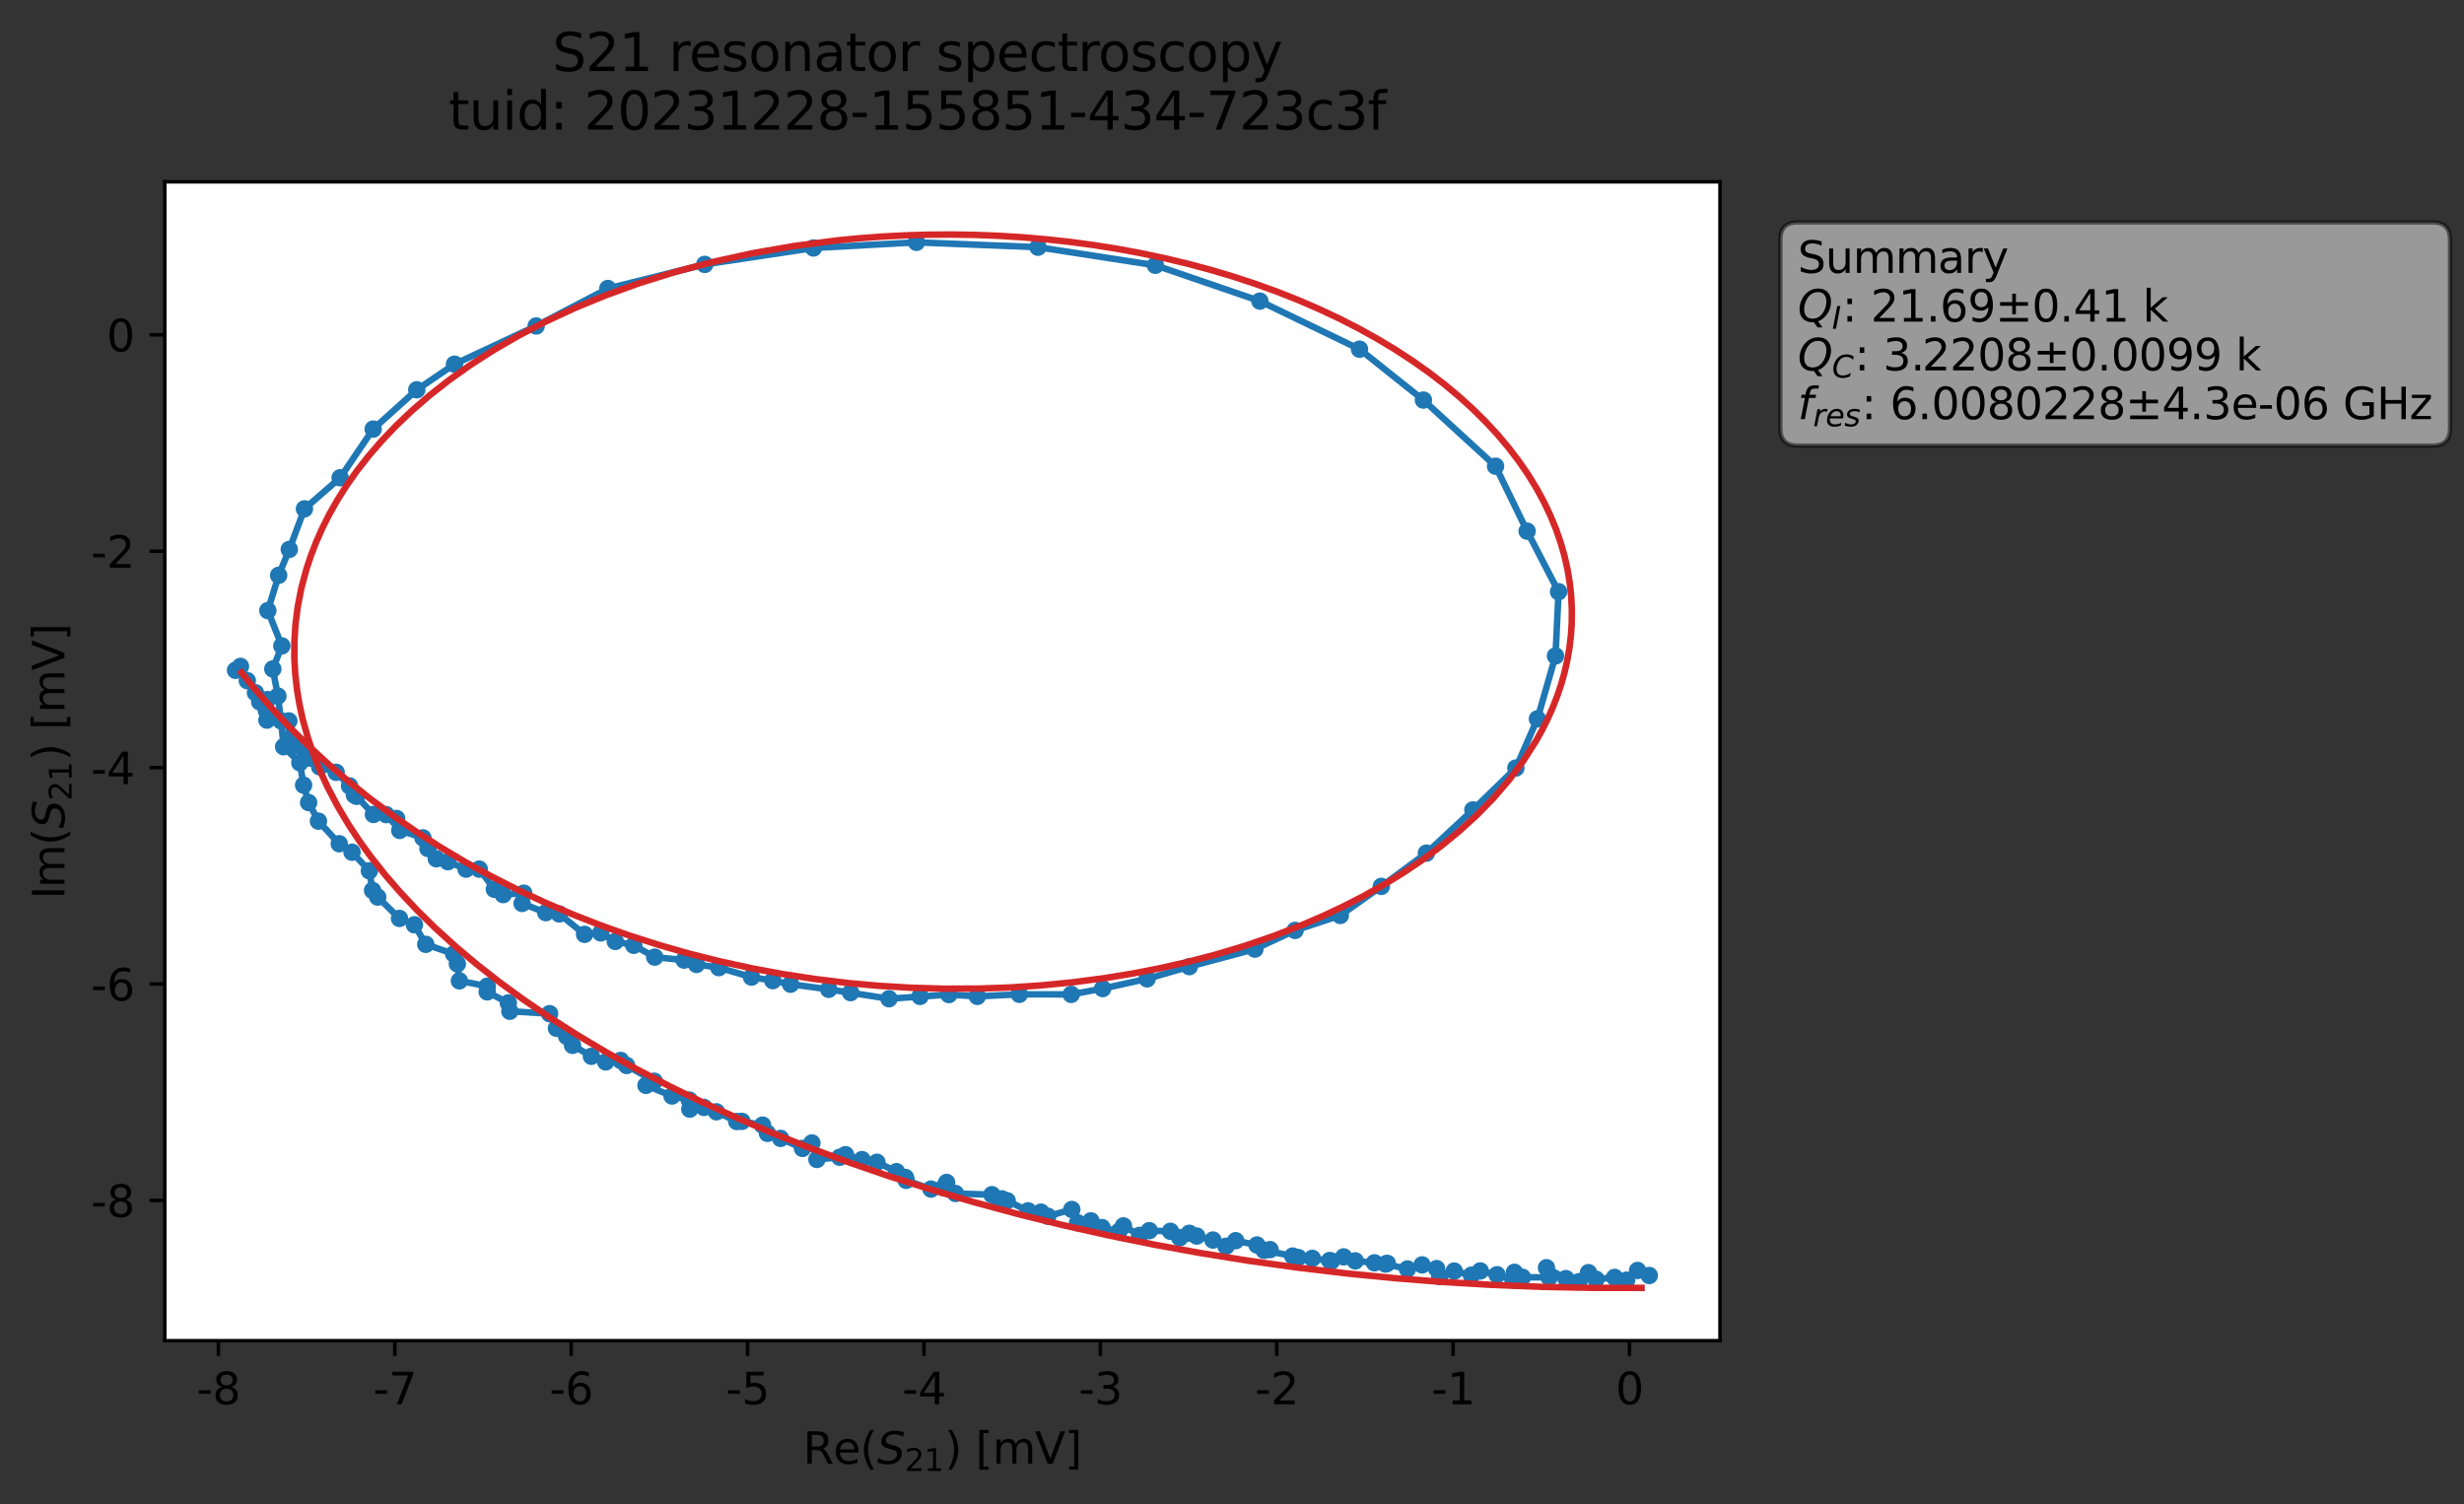 <?xml version="1.0" encoding="utf-8" standalone="no"?>
<!DOCTYPE svg PUBLIC "-//W3C//DTD SVG 1.1//EN"
  "http://www.w3.org/Graphics/SVG/1.1/DTD/svg11.dtd">
<svg xmlns:xlink="http://www.w3.org/1999/xlink" width="565.824pt" height="345.428pt" viewBox="0 0 565.824 345.428" xmlns="http://www.w3.org/2000/svg" version="1.1">
 <rect x="0" y="0" width="565.824" height="345.428" fill="#333333" stroke="none"/>
 <defs>
  <style type="text/css">*{stroke-linejoin: round; stroke-linecap: butt}</style>
 </defs>
 <g id="figure_1">
  <g id="patch_1">
   <path d="M 0 345.428 
L 565.824 345.428 
L 565.824 -0 
L 0 -0 
L 0 345.428 
z
" style="fill: none; opacity: 0"/>
  </g>
  <g id="axes_1">
   <g id="patch_2">
    <path d="M 37.848 307.872 
L 394.968 307.872 
L 394.968 41.76 
L 37.848 41.76 
z
" style="fill: #ffffff"/>
   </g>
   <g id="matplotlib.axis_1">
    <g id="xtick_1">
     <g id="line2d_1">
      <defs>
       <path id="m99ba51d1fb" d="M 0 0 
L 0 3.5 
" style="stroke: #000000; stroke-width: 0.8"/>
      </defs>
      <g>
       <use xlink:href="#m99ba51d1fb" x="50.159" y="307.872" style="stroke: #000000; stroke-width: 0.8"/>
      </g>
     </g>
     <g id="text_1">
      <!-- -8 -->
      <g transform="translate(45.174 322.47) scale(0.1 -0.1)">
       <defs>
        <path id="DejaVuSans-2d" d="M 313 2009 
L 1997 2009 
L 1997 1497 
L 313 1497 
L 313 2009 
z
" transform="scale(0.016)"/>
        <path id="DejaVuSans-38" d="M 2034 2216 
Q 1584 2216 1326 1975 
Q 1069 1734 1069 1313 
Q 1069 891 1326 650 
Q 1584 409 2034 409 
Q 2484 409 2743 651 
Q 3003 894 3003 1313 
Q 3003 1734 2745 1975 
Q 2488 2216 2034 2216 
z
M 1403 2484 
Q 997 2584 770 2862 
Q 544 3141 544 3541 
Q 544 4100 942 4425 
Q 1341 4750 2034 4750 
Q 2731 4750 3128 4425 
Q 3525 4100 3525 3541 
Q 3525 3141 3298 2862 
Q 3072 2584 2669 2484 
Q 3125 2378 3379 2068 
Q 3634 1759 3634 1313 
Q 3634 634 3220 271 
Q 2806 -91 2034 -91 
Q 1263 -91 848 271 
Q 434 634 434 1313 
Q 434 1759 690 2068 
Q 947 2378 1403 2484 
z
M 1172 3481 
Q 1172 3119 1398 2916 
Q 1625 2713 2034 2713 
Q 2441 2713 2670 2916 
Q 2900 3119 2900 3481 
Q 2900 3844 2670 4047 
Q 2441 4250 2034 4250 
Q 1625 4250 1398 4047 
Q 1172 3844 1172 3481 
z
" transform="scale(0.016)"/>
       </defs>
       <use xlink:href="#DejaVuSans-2d"/>
       <use xlink:href="#DejaVuSans-38" x="36.084"/>
      </g>
     </g>
    </g>
    <g id="xtick_2">
     <g id="line2d_2">
      <g>
       <use xlink:href="#m99ba51d1fb" x="90.663" y="307.872" style="stroke: #000000; stroke-width: 0.8"/>
      </g>
     </g>
     <g id="text_2">
      <!-- -7 -->
      <g transform="translate(85.678 322.47) scale(0.1 -0.1)">
       <defs>
        <path id="DejaVuSans-37" d="M 525 4666 
L 3525 4666 
L 3525 4397 
L 1831 0 
L 1172 0 
L 2766 4134 
L 525 4134 
L 525 4666 
z
" transform="scale(0.016)"/>
       </defs>
       <use xlink:href="#DejaVuSans-2d"/>
       <use xlink:href="#DejaVuSans-37" x="36.084"/>
      </g>
     </g>
    </g>
    <g id="xtick_3">
     <g id="line2d_3">
      <g>
       <use xlink:href="#m99ba51d1fb" x="131.167" y="307.872" style="stroke: #000000; stroke-width: 0.8"/>
      </g>
     </g>
     <g id="text_3">
      <!-- -6 -->
      <g transform="translate(126.181 322.47) scale(0.1 -0.1)">
       <defs>
        <path id="DejaVuSans-36" d="M 2113 2584 
Q 1688 2584 1439 2293 
Q 1191 2003 1191 1497 
Q 1191 994 1439 701 
Q 1688 409 2113 409 
Q 2538 409 2786 701 
Q 3034 994 3034 1497 
Q 3034 2003 2786 2293 
Q 2538 2584 2113 2584 
z
M 3366 4563 
L 3366 3988 
Q 3128 4100 2886 4159 
Q 2644 4219 2406 4219 
Q 1781 4219 1451 3797 
Q 1122 3375 1075 2522 
Q 1259 2794 1537 2939 
Q 1816 3084 2150 3084 
Q 2853 3084 3261 2657 
Q 3669 2231 3669 1497 
Q 3669 778 3244 343 
Q 2819 -91 2113 -91 
Q 1303 -91 875 529 
Q 447 1150 447 2328 
Q 447 3434 972 4092 
Q 1497 4750 2381 4750 
Q 2619 4750 2861 4703 
Q 3103 4656 3366 4563 
z
" transform="scale(0.016)"/>
       </defs>
       <use xlink:href="#DejaVuSans-2d"/>
       <use xlink:href="#DejaVuSans-36" x="36.084"/>
      </g>
     </g>
    </g>
    <g id="xtick_4">
     <g id="line2d_4">
      <g>
       <use xlink:href="#m99ba51d1fb" x="171.671" y="307.872" style="stroke: #000000; stroke-width: 0.8"/>
      </g>
     </g>
     <g id="text_4">
      <!-- -5 -->
      <g transform="translate(166.685 322.47) scale(0.1 -0.1)">
       <defs>
        <path id="DejaVuSans-35" d="M 691 4666 
L 3169 4666 
L 3169 4134 
L 1269 4134 
L 1269 2991 
Q 1406 3038 1543 3061 
Q 1681 3084 1819 3084 
Q 2600 3084 3056 2656 
Q 3513 2228 3513 1497 
Q 3513 744 3044 326 
Q 2575 -91 1722 -91 
Q 1428 -91 1123 -41 
Q 819 9 494 109 
L 494 744 
Q 775 591 1075 516 
Q 1375 441 1709 441 
Q 2250 441 2565 725 
Q 2881 1009 2881 1497 
Q 2881 1984 2565 2268 
Q 2250 2553 1709 2553 
Q 1456 2553 1204 2497 
Q 953 2441 691 2322 
L 691 4666 
z
" transform="scale(0.016)"/>
       </defs>
       <use xlink:href="#DejaVuSans-2d"/>
       <use xlink:href="#DejaVuSans-35" x="36.084"/>
      </g>
     </g>
    </g>
    <g id="xtick_5">
     <g id="line2d_5">
      <g>
       <use xlink:href="#m99ba51d1fb" x="212.175" y="307.872" style="stroke: #000000; stroke-width: 0.8"/>
      </g>
     </g>
     <g id="text_5">
      <!-- -4 -->
      <g transform="translate(207.189 322.47) scale(0.1 -0.1)">
       <defs>
        <path id="DejaVuSans-34" d="M 2419 4116 
L 825 1625 
L 2419 1625 
L 2419 4116 
z
M 2253 4666 
L 3047 4666 
L 3047 1625 
L 3713 1625 
L 3713 1100 
L 3047 1100 
L 3047 0 
L 2419 0 
L 2419 1100 
L 313 1100 
L 313 1709 
L 2253 4666 
z
" transform="scale(0.016)"/>
       </defs>
       <use xlink:href="#DejaVuSans-2d"/>
       <use xlink:href="#DejaVuSans-34" x="36.084"/>
      </g>
     </g>
    </g>
    <g id="xtick_6">
     <g id="line2d_6">
      <g>
       <use xlink:href="#m99ba51d1fb" x="252.678" y="307.872" style="stroke: #000000; stroke-width: 0.8"/>
      </g>
     </g>
     <g id="text_6">
      <!-- -3 -->
      <g transform="translate(247.693 322.47) scale(0.1 -0.1)">
       <defs>
        <path id="DejaVuSans-33" d="M 2597 2516 
Q 3050 2419 3304 2112 
Q 3559 1806 3559 1356 
Q 3559 666 3084 287 
Q 2609 -91 1734 -91 
Q 1441 -91 1130 -33 
Q 819 25 488 141 
L 488 750 
Q 750 597 1062 519 
Q 1375 441 1716 441 
Q 2309 441 2620 675 
Q 2931 909 2931 1356 
Q 2931 1769 2642 2001 
Q 2353 2234 1838 2234 
L 1294 2234 
L 1294 2753 
L 1863 2753 
Q 2328 2753 2575 2939 
Q 2822 3125 2822 3475 
Q 2822 3834 2567 4026 
Q 2313 4219 1838 4219 
Q 1578 4219 1281 4162 
Q 984 4106 628 3988 
L 628 4550 
Q 988 4650 1302 4700 
Q 1616 4750 1894 4750 
Q 2613 4750 3031 4423 
Q 3450 4097 3450 3541 
Q 3450 3153 3228 2886 
Q 3006 2619 2597 2516 
z
" transform="scale(0.016)"/>
       </defs>
       <use xlink:href="#DejaVuSans-2d"/>
       <use xlink:href="#DejaVuSans-33" x="36.084"/>
      </g>
     </g>
    </g>
    <g id="xtick_7">
     <g id="line2d_7">
      <g>
       <use xlink:href="#m99ba51d1fb" x="293.182" y="307.872" style="stroke: #000000; stroke-width: 0.8"/>
      </g>
     </g>
     <g id="text_7">
      <!-- -2 -->
      <g transform="translate(288.197 322.47) scale(0.1 -0.1)">
       <defs>
        <path id="DejaVuSans-32" d="M 1228 531 
L 3431 531 
L 3431 0 
L 469 0 
L 469 531 
Q 828 903 1448 1529 
Q 2069 2156 2228 2338 
Q 2531 2678 2651 2914 
Q 2772 3150 2772 3378 
Q 2772 3750 2511 3984 
Q 2250 4219 1831 4219 
Q 1534 4219 1204 4116 
Q 875 4013 500 3803 
L 500 4441 
Q 881 4594 1212 4672 
Q 1544 4750 1819 4750 
Q 2544 4750 2975 4387 
Q 3406 4025 3406 3419 
Q 3406 3131 3298 2873 
Q 3191 2616 2906 2266 
Q 2828 2175 2409 1742 
Q 1991 1309 1228 531 
z
" transform="scale(0.016)"/>
       </defs>
       <use xlink:href="#DejaVuSans-2d"/>
       <use xlink:href="#DejaVuSans-32" x="36.084"/>
      </g>
     </g>
    </g>
    <g id="xtick_8">
     <g id="line2d_8">
      <g>
       <use xlink:href="#m99ba51d1fb" x="333.686" y="307.872" style="stroke: #000000; stroke-width: 0.8"/>
      </g>
     </g>
     <g id="text_8">
      <!-- -1 -->
      <g transform="translate(328.701 322.47) scale(0.1 -0.1)">
       <defs>
        <path id="DejaVuSans-31" d="M 794 531 
L 1825 531 
L 1825 4091 
L 703 3866 
L 703 4441 
L 1819 4666 
L 2450 4666 
L 2450 531 
L 3481 531 
L 3481 0 
L 794 0 
L 794 531 
z
" transform="scale(0.016)"/>
       </defs>
       <use xlink:href="#DejaVuSans-2d"/>
       <use xlink:href="#DejaVuSans-31" x="36.084"/>
      </g>
     </g>
    </g>
    <g id="xtick_9">
     <g id="line2d_9">
      <g>
       <use xlink:href="#m99ba51d1fb" x="374.19" y="307.872" style="stroke: #000000; stroke-width: 0.8"/>
      </g>
     </g>
     <g id="text_9">
      <!-- 0 -->
      <g transform="translate(371.009 322.47) scale(0.1 -0.1)">
       <defs>
        <path id="DejaVuSans-30" d="M 2034 4250 
Q 1547 4250 1301 3770 
Q 1056 3291 1056 2328 
Q 1056 1369 1301 889 
Q 1547 409 2034 409 
Q 2525 409 2770 889 
Q 3016 1369 3016 2328 
Q 3016 3291 2770 3770 
Q 2525 4250 2034 4250 
z
M 2034 4750 
Q 2819 4750 3233 4129 
Q 3647 3509 3647 2328 
Q 3647 1150 3233 529 
Q 2819 -91 2034 -91 
Q 1250 -91 836 529 
Q 422 1150 422 2328 
Q 422 3509 836 4129 
Q 1250 4750 2034 4750 
z
" transform="scale(0.016)"/>
       </defs>
       <use xlink:href="#DejaVuSans-30"/>
      </g>
     </g>
    </g>
    <g id="text_10">
     <!-- Re$(S_{21})$ [mV] -->
     <g transform="translate(184.408 336.149) scale(0.1 -0.1)">
      <defs>
       <path id="DejaVuSans-52" d="M 2841 2188 
Q 3044 2119 3236 1894 
Q 3428 1669 3622 1275 
L 4263 0 
L 3584 0 
L 2988 1197 
Q 2756 1666 2539 1819 
Q 2322 1972 1947 1972 
L 1259 1972 
L 1259 0 
L 628 0 
L 628 4666 
L 2053 4666 
Q 2853 4666 3247 4331 
Q 3641 3997 3641 3322 
Q 3641 2881 3436 2590 
Q 3231 2300 2841 2188 
z
M 1259 4147 
L 1259 2491 
L 2053 2491 
Q 2509 2491 2742 2702 
Q 2975 2913 2975 3322 
Q 2975 3731 2742 3939 
Q 2509 4147 2053 4147 
L 1259 4147 
z
" transform="scale(0.016)"/>
       <path id="DejaVuSans-65" d="M 3597 1894 
L 3597 1613 
L 953 1613 
Q 991 1019 1311 708 
Q 1631 397 2203 397 
Q 2534 397 2845 478 
Q 3156 559 3463 722 
L 3463 178 
Q 3153 47 2828 -22 
Q 2503 -91 2169 -91 
Q 1331 -91 842 396 
Q 353 884 353 1716 
Q 353 2575 817 3079 
Q 1281 3584 2069 3584 
Q 2775 3584 3186 3129 
Q 3597 2675 3597 1894 
z
M 3022 2063 
Q 3016 2534 2758 2815 
Q 2500 3097 2075 3097 
Q 1594 3097 1305 2825 
Q 1016 2553 972 2059 
L 3022 2063 
z
" transform="scale(0.016)"/>
       <path id="DejaVuSans-28" d="M 1984 4856 
Q 1566 4138 1362 3434 
Q 1159 2731 1159 2009 
Q 1159 1288 1364 580 
Q 1569 -128 1984 -844 
L 1484 -844 
Q 1016 -109 783 600 
Q 550 1309 550 2009 
Q 550 2706 781 3412 
Q 1013 4119 1484 4856 
L 1984 4856 
z
" transform="scale(0.016)"/>
       <path id="DejaVuSans-Oblique-53" d="M 3859 4513 
L 3738 3897 
Q 3422 4066 3111 4152 
Q 2800 4238 2509 4238 
Q 1944 4238 1609 3991 
Q 1275 3744 1275 3334 
Q 1275 3109 1398 2989 
Q 1522 2869 2034 2731 
L 2413 2638 
Q 3053 2472 3303 2217 
Q 3553 1963 3553 1503 
Q 3553 797 2998 353 
Q 2444 -91 1538 -91 
Q 1166 -91 791 -17 
Q 416 56 38 206 
L 166 856 
Q 513 641 861 531 
Q 1209 422 1556 422 
Q 2147 422 2503 684 
Q 2859 947 2859 1369 
Q 2859 1650 2717 1795 
Q 2575 1941 2106 2059 
L 1728 2156 
Q 1081 2325 845 2545 
Q 609 2766 609 3163 
Q 609 3859 1145 4304 
Q 1681 4750 2541 4750 
Q 2875 4750 3203 4690 
Q 3531 4631 3859 4513 
z
" transform="scale(0.016)"/>
       <path id="DejaVuSans-29" d="M 513 4856 
L 1013 4856 
Q 1481 4119 1714 3412 
Q 1947 2706 1947 2009 
Q 1947 1309 1714 600 
Q 1481 -109 1013 -844 
L 513 -844 
Q 928 -128 1133 580 
Q 1338 1288 1338 2009 
Q 1338 2731 1133 3434 
Q 928 4138 513 4856 
z
" transform="scale(0.016)"/>
       <path id="DejaVuSans-20" transform="scale(0.016)"/>
       <path id="DejaVuSans-5b" d="M 550 4863 
L 1875 4863 
L 1875 4416 
L 1125 4416 
L 1125 -397 
L 1875 -397 
L 1875 -844 
L 550 -844 
L 550 4863 
z
" transform="scale(0.016)"/>
       <path id="DejaVuSans-6d" d="M 3328 2828 
Q 3544 3216 3844 3400 
Q 4144 3584 4550 3584 
Q 5097 3584 5394 3201 
Q 5691 2819 5691 2113 
L 5691 0 
L 5113 0 
L 5113 2094 
Q 5113 2597 4934 2840 
Q 4756 3084 4391 3084 
Q 3944 3084 3684 2787 
Q 3425 2491 3425 1978 
L 3425 0 
L 2847 0 
L 2847 2094 
Q 2847 2600 2669 2842 
Q 2491 3084 2119 3084 
Q 1678 3084 1418 2786 
Q 1159 2488 1159 1978 
L 1159 0 
L 581 0 
L 581 3500 
L 1159 3500 
L 1159 2956 
Q 1356 3278 1631 3431 
Q 1906 3584 2284 3584 
Q 2666 3584 2933 3390 
Q 3200 3197 3328 2828 
z
" transform="scale(0.016)"/>
       <path id="DejaVuSans-56" d="M 1831 0 
L 50 4666 
L 709 4666 
L 2188 738 
L 3669 4666 
L 4325 4666 
L 2547 0 
L 1831 0 
z
" transform="scale(0.016)"/>
       <path id="DejaVuSans-5d" d="M 1947 4863 
L 1947 -844 
L 622 -844 
L 622 -397 
L 1369 -397 
L 1369 4416 
L 622 4416 
L 622 4863 
L 1947 4863 
z
" transform="scale(0.016)"/>
      </defs>
      <use xlink:href="#DejaVuSans-52" transform="translate(0 0.016)"/>
      <use xlink:href="#DejaVuSans-65" transform="translate(69.482 0.016)"/>
      <use xlink:href="#DejaVuSans-28" transform="translate(131.006 0.016)"/>
      <use xlink:href="#DejaVuSans-Oblique-53" transform="translate(170.02 0.016)"/>
      <use xlink:href="#DejaVuSans-32" transform="translate(233.496 -16.391) scale(0.7)"/>
      <use xlink:href="#DejaVuSans-31" transform="translate(278.032 -16.391) scale(0.7)"/>
      <use xlink:href="#DejaVuSans-29" transform="translate(325.303 0.016)"/>
      <use xlink:href="#DejaVuSans-20" transform="translate(364.316 0.016)"/>
      <use xlink:href="#DejaVuSans-5b" transform="translate(396.104 0.016)"/>
      <use xlink:href="#DejaVuSans-6d" transform="translate(435.117 0.016)"/>
      <use xlink:href="#DejaVuSans-56" transform="translate(532.529 0.016)"/>
      <use xlink:href="#DejaVuSans-5d" transform="translate(600.938 0.016)"/>
     </g>
    </g>
   </g>
   <g id="matplotlib.axis_2">
    <g id="ytick_1">
     <g id="line2d_10">
      <defs>
       <path id="m7db00fafa4" d="M 0 0 
L -3.5 0 
" style="stroke: #000000; stroke-width: 0.8"/>
      </defs>
      <g>
       <use xlink:href="#m7db00fafa4" x="37.848" y="275.656" style="stroke: #000000; stroke-width: 0.8"/>
      </g>
     </g>
     <g id="text_11">
      <!-- -8 -->
      <g transform="translate(20.878 279.456) scale(0.1 -0.1)">
       <use xlink:href="#DejaVuSans-2d"/>
       <use xlink:href="#DejaVuSans-38" x="36.084"/>
      </g>
     </g>
    </g>
    <g id="ytick_2">
     <g id="line2d_11">
      <g>
       <use xlink:href="#m7db00fafa4" x="37.848" y="225.962" style="stroke: #000000; stroke-width: 0.8"/>
      </g>
     </g>
     <g id="text_12">
      <!-- -6 -->
      <g transform="translate(20.878 229.762) scale(0.1 -0.1)">
       <use xlink:href="#DejaVuSans-2d"/>
       <use xlink:href="#DejaVuSans-36" x="36.084"/>
      </g>
     </g>
    </g>
    <g id="ytick_3">
     <g id="line2d_12">
      <g>
       <use xlink:href="#m7db00fafa4" x="37.848" y="176.269" style="stroke: #000000; stroke-width: 0.8"/>
      </g>
     </g>
     <g id="text_13">
      <!-- -4 -->
      <g transform="translate(20.878 180.068) scale(0.1 -0.1)">
       <use xlink:href="#DejaVuSans-2d"/>
       <use xlink:href="#DejaVuSans-34" x="36.084"/>
      </g>
     </g>
    </g>
    <g id="ytick_4">
     <g id="line2d_13">
      <g>
       <use xlink:href="#m7db00fafa4" x="37.848" y="126.575" style="stroke: #000000; stroke-width: 0.8"/>
      </g>
     </g>
     <g id="text_14">
      <!-- -2 -->
      <g transform="translate(20.878 130.374) scale(0.1 -0.1)">
       <use xlink:href="#DejaVuSans-2d"/>
       <use xlink:href="#DejaVuSans-32" x="36.084"/>
      </g>
     </g>
    </g>
    <g id="ytick_5">
     <g id="line2d_14">
      <g>
       <use xlink:href="#m7db00fafa4" x="37.848" y="76.881" style="stroke: #000000; stroke-width: 0.8"/>
      </g>
     </g>
     <g id="text_15">
      <!-- 0 -->
      <g transform="translate(24.486 80.68) scale(0.1 -0.1)">
       <use xlink:href="#DejaVuSans-30"/>
      </g>
     </g>
    </g>
    <g id="text_16">
     <!-- Im$(S_{21})$ [mV] -->
     <g transform="translate(14.798 206.466) rotate(-90) scale(0.1 -0.1)">
      <defs>
       <path id="DejaVuSans-49" d="M 628 4666 
L 1259 4666 
L 1259 0 
L 628 0 
L 628 4666 
z
" transform="scale(0.016)"/>
      </defs>
      <use xlink:href="#DejaVuSans-49" transform="translate(0 0.016)"/>
      <use xlink:href="#DejaVuSans-6d" transform="translate(25.867 0.016)"/>
      <use xlink:href="#DejaVuSans-28" transform="translate(123.279 0.016)"/>
      <use xlink:href="#DejaVuSans-Oblique-53" transform="translate(162.293 0.016)"/>
      <use xlink:href="#DejaVuSans-32" transform="translate(225.77 -16.391) scale(0.7)"/>
      <use xlink:href="#DejaVuSans-31" transform="translate(270.306 -16.391) scale(0.7)"/>
      <use xlink:href="#DejaVuSans-29" transform="translate(317.576 0.016)"/>
      <use xlink:href="#DejaVuSans-20" transform="translate(356.59 0.016)"/>
      <use xlink:href="#DejaVuSans-5b" transform="translate(388.377 0.016)"/>
      <use xlink:href="#DejaVuSans-6d" transform="translate(427.391 0.016)"/>
      <use xlink:href="#DejaVuSans-56" transform="translate(524.803 0.016)"/>
      <use xlink:href="#DejaVuSans-5d" transform="translate(593.211 0.016)"/>
     </g>
    </g>
   </g>
   <g id="line2d_15">
    <path d="M 378.736 292.902 
L 376.05 291.75 
L 373.531 293.982 
L 370.778 293.34 
L 366.512 293.77 
L 364.771 292.254 
L 362.603 294.322 
L 359.601 293.622 
L 355.128 291.124 
L 355.75 293.337 
L 349.592 293.312 
L 347.766 292.175 
L 347.461 293.98 
L 343.774 292.724 
L 339.924 291.857 
L 337.893 292.833 
L 333.94 291.892 
L 330.616 293.165 
L 329.893 291.32 
L 326.565 290.468 
L 323.202 291.407 
L 318.18 290.277 
L 318.567 290.111 
L 315.618 289.994 
L 311.221 289.55 
L 308.558 288.633 
L 305.339 289.466 
L 305.746 289.606 
L 301.351 288.969 
L 298.123 288.779 
L 296.853 288.439 
L 290.275 287.12 
L 291.651 286.96 
L 288.643 285.902 
L 283.752 284.914 
L 281.533 286.196 
L 278.529 284.764 
L 274.823 283.85 
L 273.107 283.212 
L 270.914 284.235 
L 268.778 282.755 
L 263.923 282.606 
L 261.691 283.686 
L 257.981 281.515 
L 256.933 282.821 
L 253.056 281.895 
L 250.514 280.353 
L 247.457 280.793 
L 246.127 277.744 
L 240.602 279.294 
L 239.048 278.357 
L 236.087 278.057 
L 231.288 275.742 
L 230.05 275.298 
L 229.491 275.686 
L 227.782 274.341 
L 219.413 274.076 
L 216.628 272.747 
L 217.38 271.537 
L 213.793 273.06 
L 208.093 271.057 
L 207.926 270.392 
L 205.857 269.066 
L 201.38 266.896 
L 197.943 266.294 
L 194.162 265.164 
L 192.825 265.753 
L 187.591 266.255 
L 186.444 262.473 
L 184.28 263.719 
L 179.251 261.42 
L 176.234 260.267 
L 175.113 258.375 
L 170.379 257.512 
L 169.187 257.543 
L 164.515 255.312 
L 161.654 254.313 
L 158.399 254.704 
L 158.29 252.617 
L 154.322 251.684 
L 148.34 249.243 
L 150.228 248.296 
L 143.898 244.676 
L 142.526 243.521 
L 139.101 243.859 
L 135.81 242.569 
L 131.476 240.049 
L 130.122 237.989 
L 127.78 236.126 
L 126.209 232.78 
L 117.075 232.226 
L 116.726 230.304 
L 111.881 227.778 
L 111.891 226.471 
L 105.492 225.243 
L 105.027 221.342 
L 104.189 219.066 
L 97.773 216.861 
L 95.167 212.369 
L 91.739 210.908 
L 86.738 206.007 
L 85.551 204.481 
L 84.819 199.97 
L 80.835 195.707 
L 77.9 193.756 
L 73.128 188.573 
L 70.867 184.302 
L 69.717 180.299 
L 68.848 175.162 
L 65.132 171.486 
L 64.541 165.542 
L 63.818 159.84 
L 62.646 153.625 
L 64.717 148.322 
L 61.506 140.218 
L 63.986 132.119 
L 66.433 126.17 
L 69.912 116.852 
L 78.109 109.713 
L 85.693 98.533 
L 95.709 89.508 
L 104.372 83.63 
L 123.121 74.859 
L 139.584 66.255 
L 161.83 60.717 
L 186.802 56.947 
L 210.452 55.65 
L 238.359 56.771 
L 265.312 60.921 
L 289.31 69.144 
L 312.199 80.189 
L 326.864 91.874 
L 343.433 107.062 
L 350.682 121.977 
L 357.902 135.888 
L 357.199 150.627 
L 353.051 165.078 
L 348.096 176.371 
L 338.222 185.992 
L 327.55 195.919 
L 317.202 203.548 
L 307.781 210.222 
L 297.394 213.661 
L 288.173 217.951 
L 273.113 221.976 
L 263.413 224.78 
L 253.214 227.019 
L 245.993 228.353 
L 234.076 228.338 
L 224.433 228.809 
L 217.902 228.399 
L 204.145 229.352 
L 190.297 227.192 
L 181.547 226.013 
L 177.462 225.199 
L 172.568 224.385 
L 165.063 222.207 
L 159.934 221.469 
L 157.097 220.479 
L 150.349 219.795 
L 145.527 217.078 
L 141.289 216.189 
L 137.957 214.236 
L 134.238 214.568 
L 128.428 209.878 
L 125.329 209.584 
L 119.891 207.463 
L 120.277 205.11 
L 115.543 205.436 
L 113.522 204.209 
L 110.051 199.588 
L 107.029 199.589 
L 102.854 197.888 
L 100.193 197.206 
L 98.264 194.851 
L 97.117 192.403 
L 91.801 190.7 
L 91.088 187.958 
L 88.676 187.068 
L 85.75 187.037 
L 81.891 182.864 
L 81.382 182.572 
L 80.27 180.48 
L 77.193 177.355 
L 73.398 176.083 
L 71.139 174.098 
L 70.184 173.017 
L 68.473 171.288 
L 66.326 170.213 
L 66.326 165.55 
L 61.296 165.371 
L 61.189 163.265 
L 61.414 160.646 
L 59.637 161.165 
L 58.662 159.08 
L 56.794 156.313 
L 54.081 153.928 
L 55.221 153.033 
L 55.221 153.033 
" clip-path="url(#pc134e754ca)" style="fill: none; stroke: #1f77b4; stroke-width: 1.5; stroke-linecap: square"/>
    <defs>
     <path id="mfc6dcd1373" d="M 0 1.5 
C 0.398 1.5 0.779 1.342 1.061 1.061 
C 1.342 0.779 1.5 0.398 1.5 0 
C 1.5 -0.398 1.342 -0.779 1.061 -1.061 
C 0.779 -1.342 0.398 -1.5 0 -1.5 
C -0.398 -1.5 -0.779 -1.342 -1.061 -1.061 
C -1.342 -0.779 -1.5 -0.398 -1.5 0 
C -1.5 0.398 -1.342 0.779 -1.061 1.061 
C -0.779 1.342 -0.398 1.5 0 1.5 
z
" style="stroke: #1f77b4"/>
    </defs>
    <g clip-path="url(#pc134e754ca)">
     <use xlink:href="#mfc6dcd1373" x="378.736" y="292.902" style="fill: #1f77b4; stroke: #1f77b4"/>
     <use xlink:href="#mfc6dcd1373" x="376.05" y="291.75" style="fill: #1f77b4; stroke: #1f77b4"/>
     <use xlink:href="#mfc6dcd1373" x="373.531" y="293.982" style="fill: #1f77b4; stroke: #1f77b4"/>
     <use xlink:href="#mfc6dcd1373" x="370.778" y="293.34" style="fill: #1f77b4; stroke: #1f77b4"/>
     <use xlink:href="#mfc6dcd1373" x="366.512" y="293.77" style="fill: #1f77b4; stroke: #1f77b4"/>
     <use xlink:href="#mfc6dcd1373" x="364.771" y="292.254" style="fill: #1f77b4; stroke: #1f77b4"/>
     <use xlink:href="#mfc6dcd1373" x="362.603" y="294.322" style="fill: #1f77b4; stroke: #1f77b4"/>
     <use xlink:href="#mfc6dcd1373" x="359.601" y="293.622" style="fill: #1f77b4; stroke: #1f77b4"/>
     <use xlink:href="#mfc6dcd1373" x="355.128" y="291.124" style="fill: #1f77b4; stroke: #1f77b4"/>
     <use xlink:href="#mfc6dcd1373" x="355.75" y="293.337" style="fill: #1f77b4; stroke: #1f77b4"/>
     <use xlink:href="#mfc6dcd1373" x="349.592" y="293.312" style="fill: #1f77b4; stroke: #1f77b4"/>
     <use xlink:href="#mfc6dcd1373" x="347.766" y="292.175" style="fill: #1f77b4; stroke: #1f77b4"/>
     <use xlink:href="#mfc6dcd1373" x="347.461" y="293.98" style="fill: #1f77b4; stroke: #1f77b4"/>
     <use xlink:href="#mfc6dcd1373" x="343.774" y="292.724" style="fill: #1f77b4; stroke: #1f77b4"/>
     <use xlink:href="#mfc6dcd1373" x="339.924" y="291.857" style="fill: #1f77b4; stroke: #1f77b4"/>
     <use xlink:href="#mfc6dcd1373" x="337.893" y="292.833" style="fill: #1f77b4; stroke: #1f77b4"/>
     <use xlink:href="#mfc6dcd1373" x="333.94" y="291.892" style="fill: #1f77b4; stroke: #1f77b4"/>
     <use xlink:href="#mfc6dcd1373" x="330.616" y="293.165" style="fill: #1f77b4; stroke: #1f77b4"/>
     <use xlink:href="#mfc6dcd1373" x="329.893" y="291.32" style="fill: #1f77b4; stroke: #1f77b4"/>
     <use xlink:href="#mfc6dcd1373" x="326.565" y="290.468" style="fill: #1f77b4; stroke: #1f77b4"/>
     <use xlink:href="#mfc6dcd1373" x="323.202" y="291.407" style="fill: #1f77b4; stroke: #1f77b4"/>
     <use xlink:href="#mfc6dcd1373" x="318.18" y="290.277" style="fill: #1f77b4; stroke: #1f77b4"/>
     <use xlink:href="#mfc6dcd1373" x="318.567" y="290.111" style="fill: #1f77b4; stroke: #1f77b4"/>
     <use xlink:href="#mfc6dcd1373" x="315.618" y="289.994" style="fill: #1f77b4; stroke: #1f77b4"/>
     <use xlink:href="#mfc6dcd1373" x="311.221" y="289.55" style="fill: #1f77b4; stroke: #1f77b4"/>
     <use xlink:href="#mfc6dcd1373" x="308.558" y="288.633" style="fill: #1f77b4; stroke: #1f77b4"/>
     <use xlink:href="#mfc6dcd1373" x="305.339" y="289.466" style="fill: #1f77b4; stroke: #1f77b4"/>
     <use xlink:href="#mfc6dcd1373" x="305.746" y="289.606" style="fill: #1f77b4; stroke: #1f77b4"/>
     <use xlink:href="#mfc6dcd1373" x="301.351" y="288.969" style="fill: #1f77b4; stroke: #1f77b4"/>
     <use xlink:href="#mfc6dcd1373" x="298.123" y="288.779" style="fill: #1f77b4; stroke: #1f77b4"/>
     <use xlink:href="#mfc6dcd1373" x="296.853" y="288.439" style="fill: #1f77b4; stroke: #1f77b4"/>
     <use xlink:href="#mfc6dcd1373" x="290.275" y="287.12" style="fill: #1f77b4; stroke: #1f77b4"/>
     <use xlink:href="#mfc6dcd1373" x="291.651" y="286.96" style="fill: #1f77b4; stroke: #1f77b4"/>
     <use xlink:href="#mfc6dcd1373" x="288.643" y="285.902" style="fill: #1f77b4; stroke: #1f77b4"/>
     <use xlink:href="#mfc6dcd1373" x="283.752" y="284.914" style="fill: #1f77b4; stroke: #1f77b4"/>
     <use xlink:href="#mfc6dcd1373" x="281.533" y="286.196" style="fill: #1f77b4; stroke: #1f77b4"/>
     <use xlink:href="#mfc6dcd1373" x="278.529" y="284.764" style="fill: #1f77b4; stroke: #1f77b4"/>
     <use xlink:href="#mfc6dcd1373" x="274.823" y="283.85" style="fill: #1f77b4; stroke: #1f77b4"/>
     <use xlink:href="#mfc6dcd1373" x="273.107" y="283.212" style="fill: #1f77b4; stroke: #1f77b4"/>
     <use xlink:href="#mfc6dcd1373" x="270.914" y="284.235" style="fill: #1f77b4; stroke: #1f77b4"/>
     <use xlink:href="#mfc6dcd1373" x="268.778" y="282.755" style="fill: #1f77b4; stroke: #1f77b4"/>
     <use xlink:href="#mfc6dcd1373" x="263.923" y="282.606" style="fill: #1f77b4; stroke: #1f77b4"/>
     <use xlink:href="#mfc6dcd1373" x="261.691" y="283.686" style="fill: #1f77b4; stroke: #1f77b4"/>
     <use xlink:href="#mfc6dcd1373" x="257.981" y="281.515" style="fill: #1f77b4; stroke: #1f77b4"/>
     <use xlink:href="#mfc6dcd1373" x="256.933" y="282.821" style="fill: #1f77b4; stroke: #1f77b4"/>
     <use xlink:href="#mfc6dcd1373" x="253.056" y="281.895" style="fill: #1f77b4; stroke: #1f77b4"/>
     <use xlink:href="#mfc6dcd1373" x="250.514" y="280.353" style="fill: #1f77b4; stroke: #1f77b4"/>
     <use xlink:href="#mfc6dcd1373" x="247.457" y="280.793" style="fill: #1f77b4; stroke: #1f77b4"/>
     <use xlink:href="#mfc6dcd1373" x="246.127" y="277.744" style="fill: #1f77b4; stroke: #1f77b4"/>
     <use xlink:href="#mfc6dcd1373" x="240.602" y="279.294" style="fill: #1f77b4; stroke: #1f77b4"/>
     <use xlink:href="#mfc6dcd1373" x="239.048" y="278.357" style="fill: #1f77b4; stroke: #1f77b4"/>
     <use xlink:href="#mfc6dcd1373" x="236.087" y="278.057" style="fill: #1f77b4; stroke: #1f77b4"/>
     <use xlink:href="#mfc6dcd1373" x="231.288" y="275.742" style="fill: #1f77b4; stroke: #1f77b4"/>
     <use xlink:href="#mfc6dcd1373" x="230.05" y="275.298" style="fill: #1f77b4; stroke: #1f77b4"/>
     <use xlink:href="#mfc6dcd1373" x="229.491" y="275.686" style="fill: #1f77b4; stroke: #1f77b4"/>
     <use xlink:href="#mfc6dcd1373" x="227.782" y="274.341" style="fill: #1f77b4; stroke: #1f77b4"/>
     <use xlink:href="#mfc6dcd1373" x="219.413" y="274.076" style="fill: #1f77b4; stroke: #1f77b4"/>
     <use xlink:href="#mfc6dcd1373" x="216.628" y="272.747" style="fill: #1f77b4; stroke: #1f77b4"/>
     <use xlink:href="#mfc6dcd1373" x="217.38" y="271.537" style="fill: #1f77b4; stroke: #1f77b4"/>
     <use xlink:href="#mfc6dcd1373" x="213.793" y="273.06" style="fill: #1f77b4; stroke: #1f77b4"/>
     <use xlink:href="#mfc6dcd1373" x="208.093" y="271.057" style="fill: #1f77b4; stroke: #1f77b4"/>
     <use xlink:href="#mfc6dcd1373" x="207.926" y="270.392" style="fill: #1f77b4; stroke: #1f77b4"/>
     <use xlink:href="#mfc6dcd1373" x="205.857" y="269.066" style="fill: #1f77b4; stroke: #1f77b4"/>
     <use xlink:href="#mfc6dcd1373" x="201.38" y="266.896" style="fill: #1f77b4; stroke: #1f77b4"/>
     <use xlink:href="#mfc6dcd1373" x="197.943" y="266.294" style="fill: #1f77b4; stroke: #1f77b4"/>
     <use xlink:href="#mfc6dcd1373" x="194.162" y="265.164" style="fill: #1f77b4; stroke: #1f77b4"/>
     <use xlink:href="#mfc6dcd1373" x="192.825" y="265.753" style="fill: #1f77b4; stroke: #1f77b4"/>
     <use xlink:href="#mfc6dcd1373" x="187.591" y="266.255" style="fill: #1f77b4; stroke: #1f77b4"/>
     <use xlink:href="#mfc6dcd1373" x="186.444" y="262.473" style="fill: #1f77b4; stroke: #1f77b4"/>
     <use xlink:href="#mfc6dcd1373" x="184.28" y="263.719" style="fill: #1f77b4; stroke: #1f77b4"/>
     <use xlink:href="#mfc6dcd1373" x="179.251" y="261.42" style="fill: #1f77b4; stroke: #1f77b4"/>
     <use xlink:href="#mfc6dcd1373" x="176.234" y="260.267" style="fill: #1f77b4; stroke: #1f77b4"/>
     <use xlink:href="#mfc6dcd1373" x="175.113" y="258.375" style="fill: #1f77b4; stroke: #1f77b4"/>
     <use xlink:href="#mfc6dcd1373" x="170.379" y="257.512" style="fill: #1f77b4; stroke: #1f77b4"/>
     <use xlink:href="#mfc6dcd1373" x="169.187" y="257.543" style="fill: #1f77b4; stroke: #1f77b4"/>
     <use xlink:href="#mfc6dcd1373" x="164.515" y="255.312" style="fill: #1f77b4; stroke: #1f77b4"/>
     <use xlink:href="#mfc6dcd1373" x="161.654" y="254.313" style="fill: #1f77b4; stroke: #1f77b4"/>
     <use xlink:href="#mfc6dcd1373" x="158.399" y="254.704" style="fill: #1f77b4; stroke: #1f77b4"/>
     <use xlink:href="#mfc6dcd1373" x="158.29" y="252.617" style="fill: #1f77b4; stroke: #1f77b4"/>
     <use xlink:href="#mfc6dcd1373" x="154.322" y="251.684" style="fill: #1f77b4; stroke: #1f77b4"/>
     <use xlink:href="#mfc6dcd1373" x="148.34" y="249.243" style="fill: #1f77b4; stroke: #1f77b4"/>
     <use xlink:href="#mfc6dcd1373" x="150.228" y="248.296" style="fill: #1f77b4; stroke: #1f77b4"/>
     <use xlink:href="#mfc6dcd1373" x="143.898" y="244.676" style="fill: #1f77b4; stroke: #1f77b4"/>
     <use xlink:href="#mfc6dcd1373" x="142.526" y="243.521" style="fill: #1f77b4; stroke: #1f77b4"/>
     <use xlink:href="#mfc6dcd1373" x="139.101" y="243.859" style="fill: #1f77b4; stroke: #1f77b4"/>
     <use xlink:href="#mfc6dcd1373" x="135.81" y="242.569" style="fill: #1f77b4; stroke: #1f77b4"/>
     <use xlink:href="#mfc6dcd1373" x="131.476" y="240.049" style="fill: #1f77b4; stroke: #1f77b4"/>
     <use xlink:href="#mfc6dcd1373" x="130.122" y="237.989" style="fill: #1f77b4; stroke: #1f77b4"/>
     <use xlink:href="#mfc6dcd1373" x="127.78" y="236.126" style="fill: #1f77b4; stroke: #1f77b4"/>
     <use xlink:href="#mfc6dcd1373" x="126.209" y="232.78" style="fill: #1f77b4; stroke: #1f77b4"/>
     <use xlink:href="#mfc6dcd1373" x="117.075" y="232.226" style="fill: #1f77b4; stroke: #1f77b4"/>
     <use xlink:href="#mfc6dcd1373" x="116.726" y="230.304" style="fill: #1f77b4; stroke: #1f77b4"/>
     <use xlink:href="#mfc6dcd1373" x="111.881" y="227.778" style="fill: #1f77b4; stroke: #1f77b4"/>
     <use xlink:href="#mfc6dcd1373" x="111.891" y="226.471" style="fill: #1f77b4; stroke: #1f77b4"/>
     <use xlink:href="#mfc6dcd1373" x="105.492" y="225.243" style="fill: #1f77b4; stroke: #1f77b4"/>
     <use xlink:href="#mfc6dcd1373" x="105.027" y="221.342" style="fill: #1f77b4; stroke: #1f77b4"/>
     <use xlink:href="#mfc6dcd1373" x="104.189" y="219.066" style="fill: #1f77b4; stroke: #1f77b4"/>
     <use xlink:href="#mfc6dcd1373" x="97.773" y="216.861" style="fill: #1f77b4; stroke: #1f77b4"/>
     <use xlink:href="#mfc6dcd1373" x="95.167" y="212.369" style="fill: #1f77b4; stroke: #1f77b4"/>
     <use xlink:href="#mfc6dcd1373" x="91.739" y="210.908" style="fill: #1f77b4; stroke: #1f77b4"/>
     <use xlink:href="#mfc6dcd1373" x="86.738" y="206.007" style="fill: #1f77b4; stroke: #1f77b4"/>
     <use xlink:href="#mfc6dcd1373" x="85.551" y="204.481" style="fill: #1f77b4; stroke: #1f77b4"/>
     <use xlink:href="#mfc6dcd1373" x="84.819" y="199.97" style="fill: #1f77b4; stroke: #1f77b4"/>
     <use xlink:href="#mfc6dcd1373" x="80.835" y="195.707" style="fill: #1f77b4; stroke: #1f77b4"/>
     <use xlink:href="#mfc6dcd1373" x="77.9" y="193.756" style="fill: #1f77b4; stroke: #1f77b4"/>
     <use xlink:href="#mfc6dcd1373" x="73.128" y="188.573" style="fill: #1f77b4; stroke: #1f77b4"/>
     <use xlink:href="#mfc6dcd1373" x="70.867" y="184.302" style="fill: #1f77b4; stroke: #1f77b4"/>
     <use xlink:href="#mfc6dcd1373" x="69.717" y="180.299" style="fill: #1f77b4; stroke: #1f77b4"/>
     <use xlink:href="#mfc6dcd1373" x="68.848" y="175.162" style="fill: #1f77b4; stroke: #1f77b4"/>
     <use xlink:href="#mfc6dcd1373" x="65.132" y="171.486" style="fill: #1f77b4; stroke: #1f77b4"/>
     <use xlink:href="#mfc6dcd1373" x="64.541" y="165.542" style="fill: #1f77b4; stroke: #1f77b4"/>
     <use xlink:href="#mfc6dcd1373" x="63.818" y="159.84" style="fill: #1f77b4; stroke: #1f77b4"/>
     <use xlink:href="#mfc6dcd1373" x="62.646" y="153.625" style="fill: #1f77b4; stroke: #1f77b4"/>
     <use xlink:href="#mfc6dcd1373" x="64.717" y="148.322" style="fill: #1f77b4; stroke: #1f77b4"/>
     <use xlink:href="#mfc6dcd1373" x="61.506" y="140.218" style="fill: #1f77b4; stroke: #1f77b4"/>
     <use xlink:href="#mfc6dcd1373" x="63.986" y="132.119" style="fill: #1f77b4; stroke: #1f77b4"/>
     <use xlink:href="#mfc6dcd1373" x="66.433" y="126.17" style="fill: #1f77b4; stroke: #1f77b4"/>
     <use xlink:href="#mfc6dcd1373" x="69.912" y="116.852" style="fill: #1f77b4; stroke: #1f77b4"/>
     <use xlink:href="#mfc6dcd1373" x="78.109" y="109.713" style="fill: #1f77b4; stroke: #1f77b4"/>
     <use xlink:href="#mfc6dcd1373" x="85.693" y="98.533" style="fill: #1f77b4; stroke: #1f77b4"/>
     <use xlink:href="#mfc6dcd1373" x="95.709" y="89.508" style="fill: #1f77b4; stroke: #1f77b4"/>
     <use xlink:href="#mfc6dcd1373" x="104.372" y="83.63" style="fill: #1f77b4; stroke: #1f77b4"/>
     <use xlink:href="#mfc6dcd1373" x="123.121" y="74.859" style="fill: #1f77b4; stroke: #1f77b4"/>
     <use xlink:href="#mfc6dcd1373" x="139.584" y="66.255" style="fill: #1f77b4; stroke: #1f77b4"/>
     <use xlink:href="#mfc6dcd1373" x="161.83" y="60.717" style="fill: #1f77b4; stroke: #1f77b4"/>
     <use xlink:href="#mfc6dcd1373" x="186.802" y="56.947" style="fill: #1f77b4; stroke: #1f77b4"/>
     <use xlink:href="#mfc6dcd1373" x="210.452" y="55.65" style="fill: #1f77b4; stroke: #1f77b4"/>
     <use xlink:href="#mfc6dcd1373" x="238.359" y="56.771" style="fill: #1f77b4; stroke: #1f77b4"/>
     <use xlink:href="#mfc6dcd1373" x="265.312" y="60.921" style="fill: #1f77b4; stroke: #1f77b4"/>
     <use xlink:href="#mfc6dcd1373" x="289.31" y="69.144" style="fill: #1f77b4; stroke: #1f77b4"/>
     <use xlink:href="#mfc6dcd1373" x="312.199" y="80.189" style="fill: #1f77b4; stroke: #1f77b4"/>
     <use xlink:href="#mfc6dcd1373" x="326.864" y="91.874" style="fill: #1f77b4; stroke: #1f77b4"/>
     <use xlink:href="#mfc6dcd1373" x="343.433" y="107.062" style="fill: #1f77b4; stroke: #1f77b4"/>
     <use xlink:href="#mfc6dcd1373" x="350.682" y="121.977" style="fill: #1f77b4; stroke: #1f77b4"/>
     <use xlink:href="#mfc6dcd1373" x="357.902" y="135.888" style="fill: #1f77b4; stroke: #1f77b4"/>
     <use xlink:href="#mfc6dcd1373" x="357.199" y="150.627" style="fill: #1f77b4; stroke: #1f77b4"/>
     <use xlink:href="#mfc6dcd1373" x="353.051" y="165.078" style="fill: #1f77b4; stroke: #1f77b4"/>
     <use xlink:href="#mfc6dcd1373" x="348.096" y="176.371" style="fill: #1f77b4; stroke: #1f77b4"/>
     <use xlink:href="#mfc6dcd1373" x="338.222" y="185.992" style="fill: #1f77b4; stroke: #1f77b4"/>
     <use xlink:href="#mfc6dcd1373" x="327.55" y="195.919" style="fill: #1f77b4; stroke: #1f77b4"/>
     <use xlink:href="#mfc6dcd1373" x="317.202" y="203.548" style="fill: #1f77b4; stroke: #1f77b4"/>
     <use xlink:href="#mfc6dcd1373" x="307.781" y="210.222" style="fill: #1f77b4; stroke: #1f77b4"/>
     <use xlink:href="#mfc6dcd1373" x="297.394" y="213.661" style="fill: #1f77b4; stroke: #1f77b4"/>
     <use xlink:href="#mfc6dcd1373" x="288.173" y="217.951" style="fill: #1f77b4; stroke: #1f77b4"/>
     <use xlink:href="#mfc6dcd1373" x="273.113" y="221.976" style="fill: #1f77b4; stroke: #1f77b4"/>
     <use xlink:href="#mfc6dcd1373" x="263.413" y="224.78" style="fill: #1f77b4; stroke: #1f77b4"/>
     <use xlink:href="#mfc6dcd1373" x="253.214" y="227.019" style="fill: #1f77b4; stroke: #1f77b4"/>
     <use xlink:href="#mfc6dcd1373" x="245.993" y="228.353" style="fill: #1f77b4; stroke: #1f77b4"/>
     <use xlink:href="#mfc6dcd1373" x="234.076" y="228.338" style="fill: #1f77b4; stroke: #1f77b4"/>
     <use xlink:href="#mfc6dcd1373" x="224.433" y="228.809" style="fill: #1f77b4; stroke: #1f77b4"/>
     <use xlink:href="#mfc6dcd1373" x="217.902" y="228.399" style="fill: #1f77b4; stroke: #1f77b4"/>
     <use xlink:href="#mfc6dcd1373" x="211.282" y="228.819" style="fill: #1f77b4; stroke: #1f77b4"/>
     <use xlink:href="#mfc6dcd1373" x="204.145" y="229.352" style="fill: #1f77b4; stroke: #1f77b4"/>
     <use xlink:href="#mfc6dcd1373" x="195.325" y="227.95" style="fill: #1f77b4; stroke: #1f77b4"/>
     <use xlink:href="#mfc6dcd1373" x="190.297" y="227.192" style="fill: #1f77b4; stroke: #1f77b4"/>
     <use xlink:href="#mfc6dcd1373" x="181.547" y="226.013" style="fill: #1f77b4; stroke: #1f77b4"/>
     <use xlink:href="#mfc6dcd1373" x="177.462" y="225.199" style="fill: #1f77b4; stroke: #1f77b4"/>
     <use xlink:href="#mfc6dcd1373" x="172.568" y="224.385" style="fill: #1f77b4; stroke: #1f77b4"/>
     <use xlink:href="#mfc6dcd1373" x="165.063" y="222.207" style="fill: #1f77b4; stroke: #1f77b4"/>
     <use xlink:href="#mfc6dcd1373" x="159.934" y="221.469" style="fill: #1f77b4; stroke: #1f77b4"/>
     <use xlink:href="#mfc6dcd1373" x="157.097" y="220.479" style="fill: #1f77b4; stroke: #1f77b4"/>
     <use xlink:href="#mfc6dcd1373" x="150.349" y="219.795" style="fill: #1f77b4; stroke: #1f77b4"/>
     <use xlink:href="#mfc6dcd1373" x="145.527" y="217.078" style="fill: #1f77b4; stroke: #1f77b4"/>
     <use xlink:href="#mfc6dcd1373" x="141.289" y="216.189" style="fill: #1f77b4; stroke: #1f77b4"/>
     <use xlink:href="#mfc6dcd1373" x="137.957" y="214.236" style="fill: #1f77b4; stroke: #1f77b4"/>
     <use xlink:href="#mfc6dcd1373" x="134.238" y="214.568" style="fill: #1f77b4; stroke: #1f77b4"/>
     <use xlink:href="#mfc6dcd1373" x="128.428" y="209.878" style="fill: #1f77b4; stroke: #1f77b4"/>
     <use xlink:href="#mfc6dcd1373" x="125.329" y="209.584" style="fill: #1f77b4; stroke: #1f77b4"/>
     <use xlink:href="#mfc6dcd1373" x="119.891" y="207.463" style="fill: #1f77b4; stroke: #1f77b4"/>
     <use xlink:href="#mfc6dcd1373" x="120.277" y="205.11" style="fill: #1f77b4; stroke: #1f77b4"/>
     <use xlink:href="#mfc6dcd1373" x="115.543" y="205.436" style="fill: #1f77b4; stroke: #1f77b4"/>
     <use xlink:href="#mfc6dcd1373" x="113.522" y="204.209" style="fill: #1f77b4; stroke: #1f77b4"/>
     <use xlink:href="#mfc6dcd1373" x="110.051" y="199.588" style="fill: #1f77b4; stroke: #1f77b4"/>
     <use xlink:href="#mfc6dcd1373" x="107.029" y="199.589" style="fill: #1f77b4; stroke: #1f77b4"/>
     <use xlink:href="#mfc6dcd1373" x="102.854" y="197.888" style="fill: #1f77b4; stroke: #1f77b4"/>
     <use xlink:href="#mfc6dcd1373" x="100.193" y="197.206" style="fill: #1f77b4; stroke: #1f77b4"/>
     <use xlink:href="#mfc6dcd1373" x="98.264" y="194.851" style="fill: #1f77b4; stroke: #1f77b4"/>
     <use xlink:href="#mfc6dcd1373" x="97.117" y="192.403" style="fill: #1f77b4; stroke: #1f77b4"/>
     <use xlink:href="#mfc6dcd1373" x="91.801" y="190.7" style="fill: #1f77b4; stroke: #1f77b4"/>
     <use xlink:href="#mfc6dcd1373" x="91.088" y="187.958" style="fill: #1f77b4; stroke: #1f77b4"/>
     <use xlink:href="#mfc6dcd1373" x="88.676" y="187.068" style="fill: #1f77b4; stroke: #1f77b4"/>
     <use xlink:href="#mfc6dcd1373" x="85.75" y="187.037" style="fill: #1f77b4; stroke: #1f77b4"/>
     <use xlink:href="#mfc6dcd1373" x="81.891" y="182.864" style="fill: #1f77b4; stroke: #1f77b4"/>
     <use xlink:href="#mfc6dcd1373" x="81.382" y="182.572" style="fill: #1f77b4; stroke: #1f77b4"/>
     <use xlink:href="#mfc6dcd1373" x="80.27" y="180.48" style="fill: #1f77b4; stroke: #1f77b4"/>
     <use xlink:href="#mfc6dcd1373" x="77.193" y="177.355" style="fill: #1f77b4; stroke: #1f77b4"/>
     <use xlink:href="#mfc6dcd1373" x="73.398" y="176.083" style="fill: #1f77b4; stroke: #1f77b4"/>
     <use xlink:href="#mfc6dcd1373" x="71.139" y="174.098" style="fill: #1f77b4; stroke: #1f77b4"/>
     <use xlink:href="#mfc6dcd1373" x="70.184" y="173.017" style="fill: #1f77b4; stroke: #1f77b4"/>
     <use xlink:href="#mfc6dcd1373" x="68.473" y="171.288" style="fill: #1f77b4; stroke: #1f77b4"/>
     <use xlink:href="#mfc6dcd1373" x="66.326" y="170.213" style="fill: #1f77b4; stroke: #1f77b4"/>
     <use xlink:href="#mfc6dcd1373" x="66.326" y="165.55" style="fill: #1f77b4; stroke: #1f77b4"/>
     <use xlink:href="#mfc6dcd1373" x="61.296" y="165.371" style="fill: #1f77b4; stroke: #1f77b4"/>
     <use xlink:href="#mfc6dcd1373" x="61.189" y="163.265" style="fill: #1f77b4; stroke: #1f77b4"/>
     <use xlink:href="#mfc6dcd1373" x="61.414" y="160.646" style="fill: #1f77b4; stroke: #1f77b4"/>
     <use xlink:href="#mfc6dcd1373" x="59.637" y="161.165" style="fill: #1f77b4; stroke: #1f77b4"/>
     <use xlink:href="#mfc6dcd1373" x="58.662" y="159.08" style="fill: #1f77b4; stroke: #1f77b4"/>
     <use xlink:href="#mfc6dcd1373" x="56.794" y="156.313" style="fill: #1f77b4; stroke: #1f77b4"/>
     <use xlink:href="#mfc6dcd1373" x="54.081" y="153.928" style="fill: #1f77b4; stroke: #1f77b4"/>
     <use xlink:href="#mfc6dcd1373" x="55.221" y="153.033" style="fill: #1f77b4; stroke: #1f77b4"/>
    </g>
   </g>
   <g id="line2d_16">
    <path d="M 376.949 295.75 
L 365.565 295.746 
L 354.127 295.518 
L 342.639 295.063 
L 331.107 294.376 
L 320.087 293.501 
L 309.036 292.408 
L 297.955 291.09 
L 286.847 289.543 
L 275.714 287.758 
L 265.115 285.835 
L 254.494 283.682 
L 243.849 281.29 
L 233.74 278.79 
L 223.604 276.051 
L 214.004 273.231 
L 204.373 270.168 
L 195.274 267.045 
L 186.137 263.67 
L 177.532 260.255 
L 169.461 256.826 
L 161.348 253.139 
L 153.773 249.458 
L 146.157 245.498 
L 139.089 241.564 
L 132.58 237.692 
L 126.045 233.533 
L 120.09 229.468 
L 114.725 225.55 
L 109.367 221.351 
L 104.624 217.355 
L 99.914 213.079 
L 95.839 209.079 
L 91.827 204.81 
L 88.457 200.912 
L 85.176 196.771 
L 82.528 193.116 
L 79.979 189.259 
L 77.553 185.18 
L 75.281 180.862 
L 73.598 177.221 
L 72.058 173.402 
L 70.688 169.392 
L 69.517 165.181 
L 68.792 161.883 
L 68.217 158.458 
L 67.811 154.902 
L 67.598 151.211 
L 67.602 147.379 
L 67.851 143.402 
L 68.377 139.278 
L 69.214 135.005 
L 70.403 130.581 
L 71.412 127.55 
L 72.61 124.454 
L 74.012 121.294 
L 75.635 118.074 
L 77.494 114.796 
L 79.609 111.465 
L 81.996 108.085 
L 84.677 104.663 
L 87.67 101.206 
L 90.996 97.725 
L 94.677 94.23 
L 98.732 90.733 
L 103.183 87.25 
L 108.05 83.798 
L 113.352 80.395 
L 119.104 77.066 
L 125.324 73.833 
L 132.021 70.724 
L 139.203 67.769 
L 146.873 65.001 
L 155.028 62.453 
L 163.657 60.163 
L 172.743 58.168 
L 182.259 56.506 
L 192.168 55.216 
L 197.257 54.722 
L 202.426 54.335 
L 207.668 54.059 
L 212.975 53.898 
L 218.338 53.856 
L 223.749 53.937 
L 229.197 54.143 
L 234.672 54.478 
L 240.163 54.945 
L 245.66 55.544 
L 251.149 56.279 
L 256.619 57.149 
L 262.059 58.155 
L 267.455 59.298 
L 272.794 60.576 
L 278.065 61.989 
L 283.254 63.535 
L 288.349 65.212 
L 293.338 67.016 
L 298.21 68.944 
L 302.952 70.992 
L 307.554 73.156 
L 312.005 75.431 
L 316.296 77.81 
L 320.418 80.289 
L 324.362 82.861 
L 328.121 85.519 
L 331.689 88.257 
L 335.059 91.067 
L 338.227 93.942 
L 341.19 96.875 
L 343.944 99.859 
L 346.487 102.885 
L 348.819 105.946 
L 350.938 109.036 
L 352.846 112.146 
L 354.543 115.271 
L 356.033 118.402 
L 357.318 121.534 
L 358.401 124.66 
L 359.287 127.773 
L 359.98 130.869 
L 360.485 133.942 
L 360.808 136.987 
L 360.954 139.999 
L 360.931 142.974 
L 360.744 145.908 
L 360.4 148.797 
L 359.906 151.638 
L 359.269 154.428 
L 358.496 157.165 
L 357.593 159.846 
L 356.568 162.469 
L 355.428 165.032 
L 354.179 167.535 
L 352.828 169.976 
L 349.846 174.669 
L 346.533 179.108 
L 342.936 183.29 
L 339.1 187.219 
L 335.065 190.897 
L 330.868 194.333 
L 326.542 197.531 
L 322.118 200.501 
L 317.623 203.253 
L 313.08 205.796 
L 308.51 208.139 
L 303.931 210.293 
L 299.359 212.269 
L 292.542 214.919 
L 285.808 217.221 
L 279.185 219.207 
L 272.695 220.906 
L 266.355 222.345 
L 260.175 223.548 
L 254.163 224.539 
L 246.414 225.566 
L 238.973 226.295 
L 231.839 226.766 
L 225.004 227.012 
L 216.867 227.048 
L 209.161 226.825 
L 201.863 226.386 
L 194.947 225.763 
L 187.119 224.815 
L 179.764 223.683 
L 172.844 222.402 
L 165.273 220.753 
L 158.192 218.969 
L 151.555 217.078 
L 144.46 214.811 
L 137.834 212.456 
L 131.631 210.03 
L 125.105 207.236 
L 119.01 204.389 
L 112.689 201.177 
L 106.794 197.926 
L 101.281 194.646 
L 95.614 191.013 
L 90.322 187.36 
L 84.937 183.359 
L 79.918 179.345 
L 75.232 175.321 
L 70.501 170.955 
L 66.099 166.583 
L 62.003 162.207 
L 58.19 157.828 
L 55.438 154.459 
L 55.438 154.459 
" clip-path="url(#pc134e754ca)" style="fill: none; stroke: #d62728; stroke-width: 1.5; stroke-linecap: square"/>
   </g>
   <g id="patch_3">
    <path d="M 37.848 307.872 
L 37.848 41.76 
" style="fill: none; stroke: #000000; stroke-width: 0.8; stroke-linejoin: miter; stroke-linecap: square"/>
   </g>
   <g id="patch_4">
    <path d="M 394.968 307.872 
L 394.968 41.76 
" style="fill: none; stroke: #000000; stroke-width: 0.8; stroke-linejoin: miter; stroke-linecap: square"/>
   </g>
   <g id="patch_5">
    <path d="M 37.848 307.872 
L 394.968 307.872 
" style="fill: none; stroke: #000000; stroke-width: 0.8; stroke-linejoin: miter; stroke-linecap: square"/>
   </g>
   <g id="patch_6">
    <path d="M 37.848 41.76 
L 394.968 41.76 
" style="fill: none; stroke: #000000; stroke-width: 0.8; stroke-linejoin: miter; stroke-linecap: square"/>
   </g>
   <g id="text_17">
    <g id="patch_7">
     <path d="M 412.824 102.337 
L 558.624 102.337 
Q 562.624 102.337 562.624 98.337 
L 562.624 55.066 
Q 562.624 51.066 558.624 51.066 
L 412.824 51.066 
Q 408.824 51.066 408.824 55.066 
L 408.824 98.337 
Q 408.824 102.337 412.824 102.337 
z
" style="fill: #ffffff; opacity: 0.5; stroke: #000000; stroke-linejoin: miter"/>
    </g>
    <!-- Summary -->
    <g transform="translate(412.824 62.664) scale(0.1 -0.1)">
     <defs>
      <path id="DejaVuSans-53" d="M 3425 4513 
L 3425 3897 
Q 3066 4069 2747 4153 
Q 2428 4238 2131 4238 
Q 1616 4238 1336 4038 
Q 1056 3838 1056 3469 
Q 1056 3159 1242 3001 
Q 1428 2844 1947 2747 
L 2328 2669 
Q 3034 2534 3370 2195 
Q 3706 1856 3706 1288 
Q 3706 609 3251 259 
Q 2797 -91 1919 -91 
Q 1588 -91 1214 -16 
Q 841 59 441 206 
L 441 856 
Q 825 641 1194 531 
Q 1563 422 1919 422 
Q 2459 422 2753 634 
Q 3047 847 3047 1241 
Q 3047 1584 2836 1778 
Q 2625 1972 2144 2069 
L 1759 2144 
Q 1053 2284 737 2584 
Q 422 2884 422 3419 
Q 422 4038 858 4394 
Q 1294 4750 2059 4750 
Q 2388 4750 2728 4690 
Q 3069 4631 3425 4513 
z
" transform="scale(0.016)"/>
      <path id="DejaVuSans-75" d="M 544 1381 
L 544 3500 
L 1119 3500 
L 1119 1403 
Q 1119 906 1312 657 
Q 1506 409 1894 409 
Q 2359 409 2629 706 
Q 2900 1003 2900 1516 
L 2900 3500 
L 3475 3500 
L 3475 0 
L 2900 0 
L 2900 538 
Q 2691 219 2414 64 
Q 2138 -91 1772 -91 
Q 1169 -91 856 284 
Q 544 659 544 1381 
z
M 1991 3584 
L 1991 3584 
z
" transform="scale(0.016)"/>
      <path id="DejaVuSans-61" d="M 2194 1759 
Q 1497 1759 1228 1600 
Q 959 1441 959 1056 
Q 959 750 1161 570 
Q 1363 391 1709 391 
Q 2188 391 2477 730 
Q 2766 1069 2766 1631 
L 2766 1759 
L 2194 1759 
z
M 3341 1997 
L 3341 0 
L 2766 0 
L 2766 531 
Q 2569 213 2275 61 
Q 1981 -91 1556 -91 
Q 1019 -91 701 211 
Q 384 513 384 1019 
Q 384 1609 779 1909 
Q 1175 2209 1959 2209 
L 2766 2209 
L 2766 2266 
Q 2766 2663 2505 2880 
Q 2244 3097 1772 3097 
Q 1472 3097 1187 3025 
Q 903 2953 641 2809 
L 641 3341 
Q 956 3463 1253 3523 
Q 1550 3584 1831 3584 
Q 2591 3584 2966 3190 
Q 3341 2797 3341 1997 
z
" transform="scale(0.016)"/>
      <path id="DejaVuSans-72" d="M 2631 2963 
Q 2534 3019 2420 3045 
Q 2306 3072 2169 3072 
Q 1681 3072 1420 2755 
Q 1159 2438 1159 1844 
L 1159 0 
L 581 0 
L 581 3500 
L 1159 3500 
L 1159 2956 
Q 1341 3275 1631 3429 
Q 1922 3584 2338 3584 
Q 2397 3584 2469 3576 
Q 2541 3569 2628 3553 
L 2631 2963 
z
" transform="scale(0.016)"/>
      <path id="DejaVuSans-79" d="M 2059 -325 
Q 1816 -950 1584 -1140 
Q 1353 -1331 966 -1331 
L 506 -1331 
L 506 -850 
L 844 -850 
Q 1081 -850 1212 -737 
Q 1344 -625 1503 -206 
L 1606 56 
L 191 3500 
L 800 3500 
L 1894 763 
L 2988 3500 
L 3597 3500 
L 2059 -325 
z
" transform="scale(0.016)"/>
     </defs>
     <use xlink:href="#DejaVuSans-53"/>
     <use xlink:href="#DejaVuSans-75" x="63.477"/>
     <use xlink:href="#DejaVuSans-6d" x="126.855"/>
     <use xlink:href="#DejaVuSans-6d" x="224.268"/>
     <use xlink:href="#DejaVuSans-61" x="321.68"/>
     <use xlink:href="#DejaVuSans-72" x="382.959"/>
     <use xlink:href="#DejaVuSans-79" x="424.072"/>
    </g>
    <!-- $Q_I$: 21.69$\pm$0.41 k -->
    <g transform="translate(412.824 73.862) scale(0.1 -0.1)">
     <defs>
      <path id="DejaVuSans-Oblique-51" d="M 2309 -84 
Q 2275 -88 2237 -89 
Q 2200 -91 2125 -91 
Q 1250 -91 756 411 
Q 263 913 263 1797 
Q 263 2319 452 2844 
Q 641 3369 978 3788 
Q 1369 4269 1858 4509 
Q 2347 4750 2938 4750 
Q 3794 4750 4287 4245 
Q 4781 3741 4781 2869 
Q 4781 1928 4265 1147 
Q 3750 366 2919 44 
L 3553 -825 
L 2847 -825 
L 2309 -84 
z
M 2919 4238 
Q 2400 4238 2003 3986 
Q 1606 3734 1313 3219 
Q 1125 2891 1026 2522 
Q 928 2153 928 1778 
Q 928 1128 1239 775 
Q 1550 422 2119 422 
Q 2631 422 3032 676 
Q 3434 931 3719 1434 
Q 3909 1772 4009 2142 
Q 4109 2513 4109 2881 
Q 4109 3528 3796 3883 
Q 3484 4238 2919 4238 
z
" transform="scale(0.016)"/>
      <path id="DejaVuSans-Oblique-49" d="M 1081 4666 
L 1716 4666 
L 806 0 
L 172 0 
L 1081 4666 
z
" transform="scale(0.016)"/>
      <path id="DejaVuSans-3a" d="M 750 794 
L 1409 794 
L 1409 0 
L 750 0 
L 750 794 
z
M 750 3309 
L 1409 3309 
L 1409 2516 
L 750 2516 
L 750 3309 
z
" transform="scale(0.016)"/>
      <path id="DejaVuSans-2e" d="M 684 794 
L 1344 794 
L 1344 0 
L 684 0 
L 684 794 
z
" transform="scale(0.016)"/>
      <path id="DejaVuSans-39" d="M 703 97 
L 703 672 
Q 941 559 1184 500 
Q 1428 441 1663 441 
Q 2288 441 2617 861 
Q 2947 1281 2994 2138 
Q 2813 1869 2534 1725 
Q 2256 1581 1919 1581 
Q 1219 1581 811 2004 
Q 403 2428 403 3163 
Q 403 3881 828 4315 
Q 1253 4750 1959 4750 
Q 2769 4750 3195 4129 
Q 3622 3509 3622 2328 
Q 3622 1225 3098 567 
Q 2575 -91 1691 -91 
Q 1453 -91 1209 -44 
Q 966 3 703 97 
z
M 1959 2075 
Q 2384 2075 2632 2365 
Q 2881 2656 2881 3163 
Q 2881 3666 2632 3958 
Q 2384 4250 1959 4250 
Q 1534 4250 1286 3958 
Q 1038 3666 1038 3163 
Q 1038 2656 1286 2365 
Q 1534 2075 1959 2075 
z
" transform="scale(0.016)"/>
      <path id="DejaVuSans-b1" d="M 2944 4013 
L 2944 2803 
L 4684 2803 
L 4684 2272 
L 2944 2272 
L 2944 1063 
L 2419 1063 
L 2419 2272 
L 678 2272 
L 678 2803 
L 2419 2803 
L 2419 4013 
L 2944 4013 
z
M 678 531 
L 4684 531 
L 4684 0 
L 678 0 
L 678 531 
z
" transform="scale(0.016)"/>
      <path id="DejaVuSans-6b" d="M 581 4863 
L 1159 4863 
L 1159 1991 
L 2875 3500 
L 3609 3500 
L 1753 1863 
L 3688 0 
L 2938 0 
L 1159 1709 
L 1159 0 
L 581 0 
L 581 4863 
z
" transform="scale(0.016)"/>
     </defs>
     <use xlink:href="#DejaVuSans-Oblique-51" transform="translate(0 0.016)"/>
     <use xlink:href="#DejaVuSans-Oblique-49" transform="translate(78.711 -16.391) scale(0.7)"/>
     <use xlink:href="#DejaVuSans-3a" transform="translate(102.09 0.016)"/>
     <use xlink:href="#DejaVuSans-20" transform="translate(135.781 0.016)"/>
     <use xlink:href="#DejaVuSans-32" transform="translate(167.568 0.016)"/>
     <use xlink:href="#DejaVuSans-31" transform="translate(231.191 0.016)"/>
     <use xlink:href="#DejaVuSans-2e" transform="translate(294.814 0.016)"/>
     <use xlink:href="#DejaVuSans-36" transform="translate(326.602 0.016)"/>
     <use xlink:href="#DejaVuSans-39" transform="translate(390.225 0.016)"/>
     <use xlink:href="#DejaVuSans-b1" transform="translate(453.848 0.016)"/>
     <use xlink:href="#DejaVuSans-30" transform="translate(537.637 0.016)"/>
     <use xlink:href="#DejaVuSans-2e" transform="translate(601.26 0.016)"/>
     <use xlink:href="#DejaVuSans-34" transform="translate(633.047 0.016)"/>
     <use xlink:href="#DejaVuSans-31" transform="translate(696.67 0.016)"/>
     <use xlink:href="#DejaVuSans-20" transform="translate(760.293 0.016)"/>
     <use xlink:href="#DejaVuSans-6b" transform="translate(792.08 0.016)"/>
    </g>
    <!-- $Q_C$: 3.2208$\pm$0.0099 k -->
    <g transform="translate(412.824 85.06) scale(0.1 -0.1)">
     <defs>
      <path id="DejaVuSans-Oblique-43" d="M 4447 4306 
L 4319 3641 
Q 4019 3944 3683 4091 
Q 3347 4238 2956 4238 
Q 2422 4238 2017 3981 
Q 1613 3725 1319 3200 
Q 1131 2863 1032 2486 
Q 934 2109 934 1728 
Q 934 1091 1264 756 
Q 1594 422 2222 422 
Q 2656 422 3056 561 
Q 3456 700 3834 978 
L 3688 231 
Q 3316 72 2936 -9 
Q 2556 -91 2175 -91 
Q 1278 -91 773 396 
Q 269 884 269 1753 
Q 269 2309 461 2846 
Q 653 3384 1013 3828 
Q 1394 4300 1883 4525 
Q 2372 4750 3022 4750 
Q 3422 4750 3780 4639 
Q 4138 4528 4447 4306 
z
" transform="scale(0.016)"/>
     </defs>
     <use xlink:href="#DejaVuSans-Oblique-51" transform="translate(0 0.016)"/>
     <use xlink:href="#DejaVuSans-Oblique-43" transform="translate(78.711 -16.391) scale(0.7)"/>
     <use xlink:href="#DejaVuSans-3a" transform="translate(130.322 0.016)"/>
     <use xlink:href="#DejaVuSans-20" transform="translate(164.014 0.016)"/>
     <use xlink:href="#DejaVuSans-33" transform="translate(195.801 0.016)"/>
     <use xlink:href="#DejaVuSans-2e" transform="translate(259.424 0.016)"/>
     <use xlink:href="#DejaVuSans-32" transform="translate(285.711 0.016)"/>
     <use xlink:href="#DejaVuSans-32" transform="translate(349.334 0.016)"/>
     <use xlink:href="#DejaVuSans-30" transform="translate(412.957 0.016)"/>
     <use xlink:href="#DejaVuSans-38" transform="translate(476.58 0.016)"/>
     <use xlink:href="#DejaVuSans-b1" transform="translate(540.203 0.016)"/>
     <use xlink:href="#DejaVuSans-30" transform="translate(623.992 0.016)"/>
     <use xlink:href="#DejaVuSans-2e" transform="translate(687.615 0.016)"/>
     <use xlink:href="#DejaVuSans-30" transform="translate(719.402 0.016)"/>
     <use xlink:href="#DejaVuSans-30" transform="translate(783.025 0.016)"/>
     <use xlink:href="#DejaVuSans-39" transform="translate(846.648 0.016)"/>
     <use xlink:href="#DejaVuSans-39" transform="translate(910.271 0.016)"/>
     <use xlink:href="#DejaVuSans-20" transform="translate(973.895 0.016)"/>
     <use xlink:href="#DejaVuSans-6b" transform="translate(1005.682 0.016)"/>
    </g>
    <!-- $f_{res}$: 6.0080228$\pm$4.3e-06 GHz -->
    <g transform="translate(412.824 96.257) scale(0.1 -0.1)">
     <defs>
      <path id="DejaVuSans-Oblique-66" d="M 3059 4863 
L 2969 4384 
L 2419 4384 
Q 2106 4384 1964 4261 
Q 1822 4138 1753 3809 
L 1691 3500 
L 2638 3500 
L 2553 3053 
L 1606 3053 
L 1013 0 
L 434 0 
L 1031 3053 
L 481 3053 
L 563 3500 
L 1113 3500 
L 1159 3744 
Q 1278 4363 1576 4613 
Q 1875 4863 2516 4863 
L 3059 4863 
z
" transform="scale(0.016)"/>
      <path id="DejaVuSans-Oblique-72" d="M 2853 2969 
Q 2766 3016 2653 3041 
Q 2541 3066 2413 3066 
Q 1953 3066 1609 2717 
Q 1266 2369 1153 1784 
L 800 0 
L 225 0 
L 909 3500 
L 1484 3500 
L 1375 2956 
Q 1603 3259 1920 3421 
Q 2238 3584 2597 3584 
Q 2691 3584 2781 3573 
Q 2872 3563 2963 3538 
L 2853 2969 
z
" transform="scale(0.016)"/>
      <path id="DejaVuSans-Oblique-65" d="M 3078 2063 
Q 3088 2113 3092 2166 
Q 3097 2219 3097 2272 
Q 3097 2653 2873 2875 
Q 2650 3097 2266 3097 
Q 1838 3097 1509 2826 
Q 1181 2556 1013 2059 
L 3078 2063 
z
M 3578 1613 
L 903 1613 
Q 884 1494 878 1425 
Q 872 1356 872 1306 
Q 872 872 1139 634 
Q 1406 397 1894 397 
Q 2269 397 2603 481 
Q 2938 566 3225 728 
L 3116 159 
Q 2806 34 2476 -28 
Q 2147 -91 1806 -91 
Q 1078 -91 686 257 
Q 294 606 294 1247 
Q 294 1794 489 2264 
Q 684 2734 1063 3103 
Q 1306 3334 1642 3459 
Q 1978 3584 2356 3584 
Q 2950 3584 3301 3228 
Q 3653 2872 3653 2272 
Q 3653 2128 3634 1964 
Q 3616 1800 3578 1613 
z
" transform="scale(0.016)"/>
      <path id="DejaVuSans-Oblique-73" d="M 3200 3397 
L 3091 2853 
Q 2863 2978 2609 3040 
Q 2356 3103 2088 3103 
Q 1634 3103 1373 2948 
Q 1113 2794 1113 2528 
Q 1113 2219 1719 2053 
Q 1766 2041 1788 2034 
L 1972 1978 
Q 2547 1819 2739 1644 
Q 2931 1469 2931 1166 
Q 2931 609 2489 259 
Q 2047 -91 1331 -91 
Q 1053 -91 747 -37 
Q 441 16 72 128 
L 184 722 
Q 500 559 806 475 
Q 1113 391 1394 391 
Q 1816 391 2080 572 
Q 2344 753 2344 1031 
Q 2344 1331 1650 1516 
L 1591 1531 
L 1394 1581 
Q 956 1697 753 1886 
Q 550 2075 550 2369 
Q 550 2928 970 3256 
Q 1391 3584 2113 3584 
Q 2397 3584 2667 3537 
Q 2938 3491 3200 3397 
z
" transform="scale(0.016)"/>
      <path id="DejaVuSans-47" d="M 3809 666 
L 3809 1919 
L 2778 1919 
L 2778 2438 
L 4434 2438 
L 4434 434 
Q 4069 175 3628 42 
Q 3188 -91 2688 -91 
Q 1594 -91 976 548 
Q 359 1188 359 2328 
Q 359 3472 976 4111 
Q 1594 4750 2688 4750 
Q 3144 4750 3555 4637 
Q 3966 4525 4313 4306 
L 4313 3634 
Q 3963 3931 3569 4081 
Q 3175 4231 2741 4231 
Q 1884 4231 1454 3753 
Q 1025 3275 1025 2328 
Q 1025 1384 1454 906 
Q 1884 428 2741 428 
Q 3075 428 3337 486 
Q 3600 544 3809 666 
z
" transform="scale(0.016)"/>
      <path id="DejaVuSans-48" d="M 628 4666 
L 1259 4666 
L 1259 2753 
L 3553 2753 
L 3553 4666 
L 4184 4666 
L 4184 0 
L 3553 0 
L 3553 2222 
L 1259 2222 
L 1259 0 
L 628 0 
L 628 4666 
z
" transform="scale(0.016)"/>
      <path id="DejaVuSans-7a" d="M 353 3500 
L 3084 3500 
L 3084 2975 
L 922 459 
L 3084 459 
L 3084 0 
L 275 0 
L 275 525 
L 2438 3041 
L 353 3041 
L 353 3500 
z
" transform="scale(0.016)"/>
     </defs>
     <use xlink:href="#DejaVuSans-Oblique-66" transform="translate(0 0.016)"/>
     <use xlink:href="#DejaVuSans-Oblique-72" transform="translate(35.205 -16.391) scale(0.7)"/>
     <use xlink:href="#DejaVuSans-Oblique-65" transform="translate(63.984 -16.391) scale(0.7)"/>
     <use xlink:href="#DejaVuSans-Oblique-73" transform="translate(107.051 -16.391) scale(0.7)"/>
     <use xlink:href="#DejaVuSans-3a" transform="translate(146.255 0.016)"/>
     <use xlink:href="#DejaVuSans-20" transform="translate(179.946 0.016)"/>
     <use xlink:href="#DejaVuSans-36" transform="translate(211.733 0.016)"/>
     <use xlink:href="#DejaVuSans-2e" transform="translate(275.356 0.016)"/>
     <use xlink:href="#DejaVuSans-30" transform="translate(307.144 0.016)"/>
     <use xlink:href="#DejaVuSans-30" transform="translate(370.767 0.016)"/>
     <use xlink:href="#DejaVuSans-38" transform="translate(434.39 0.016)"/>
     <use xlink:href="#DejaVuSans-30" transform="translate(498.013 0.016)"/>
     <use xlink:href="#DejaVuSans-32" transform="translate(561.636 0.016)"/>
     <use xlink:href="#DejaVuSans-32" transform="translate(625.259 0.016)"/>
     <use xlink:href="#DejaVuSans-38" transform="translate(688.882 0.016)"/>
     <use xlink:href="#DejaVuSans-b1" transform="translate(752.505 0.016)"/>
     <use xlink:href="#DejaVuSans-34" transform="translate(836.294 0.016)"/>
     <use xlink:href="#DejaVuSans-2e" transform="translate(899.917 0.016)"/>
     <use xlink:href="#DejaVuSans-33" transform="translate(931.704 0.016)"/>
     <use xlink:href="#DejaVuSans-65" transform="translate(995.327 0.016)"/>
     <use xlink:href="#DejaVuSans-2d" transform="translate(1056.851 0.016)"/>
     <use xlink:href="#DejaVuSans-30" transform="translate(1092.935 0.016)"/>
     <use xlink:href="#DejaVuSans-36" transform="translate(1156.558 0.016)"/>
     <use xlink:href="#DejaVuSans-20" transform="translate(1220.181 0.016)"/>
     <use xlink:href="#DejaVuSans-47" transform="translate(1251.968 0.016)"/>
     <use xlink:href="#DejaVuSans-48" transform="translate(1329.458 0.016)"/>
     <use xlink:href="#DejaVuSans-7a" transform="translate(1404.653 0.016)"/>
    </g>
   </g>
  </g>
  <g id="text_18">
   <!-- S21 resonator spectroscopy -->
   <g transform="translate(126.864 16.318) scale(0.12 -0.12)">
    <defs>
     <path id="DejaVuSans-73" d="M 2834 3397 
L 2834 2853 
Q 2591 2978 2328 3040 
Q 2066 3103 1784 3103 
Q 1356 3103 1142 2972 
Q 928 2841 928 2578 
Q 928 2378 1081 2264 
Q 1234 2150 1697 2047 
L 1894 2003 
Q 2506 1872 2764 1633 
Q 3022 1394 3022 966 
Q 3022 478 2636 193 
Q 2250 -91 1575 -91 
Q 1294 -91 989 -36 
Q 684 19 347 128 
L 347 722 
Q 666 556 975 473 
Q 1284 391 1588 391 
Q 1994 391 2212 530 
Q 2431 669 2431 922 
Q 2431 1156 2273 1281 
Q 2116 1406 1581 1522 
L 1381 1569 
Q 847 1681 609 1914 
Q 372 2147 372 2553 
Q 372 3047 722 3315 
Q 1072 3584 1716 3584 
Q 2034 3584 2315 3537 
Q 2597 3491 2834 3397 
z
" transform="scale(0.016)"/>
     <path id="DejaVuSans-6f" d="M 1959 3097 
Q 1497 3097 1228 2736 
Q 959 2375 959 1747 
Q 959 1119 1226 758 
Q 1494 397 1959 397 
Q 2419 397 2687 759 
Q 2956 1122 2956 1747 
Q 2956 2369 2687 2733 
Q 2419 3097 1959 3097 
z
M 1959 3584 
Q 2709 3584 3137 3096 
Q 3566 2609 3566 1747 
Q 3566 888 3137 398 
Q 2709 -91 1959 -91 
Q 1206 -91 779 398 
Q 353 888 353 1747 
Q 353 2609 779 3096 
Q 1206 3584 1959 3584 
z
" transform="scale(0.016)"/>
     <path id="DejaVuSans-6e" d="M 3513 2113 
L 3513 0 
L 2938 0 
L 2938 2094 
Q 2938 2591 2744 2837 
Q 2550 3084 2163 3084 
Q 1697 3084 1428 2787 
Q 1159 2491 1159 1978 
L 1159 0 
L 581 0 
L 581 3500 
L 1159 3500 
L 1159 2956 
Q 1366 3272 1645 3428 
Q 1925 3584 2291 3584 
Q 2894 3584 3203 3211 
Q 3513 2838 3513 2113 
z
" transform="scale(0.016)"/>
     <path id="DejaVuSans-74" d="M 1172 4494 
L 1172 3500 
L 2356 3500 
L 2356 3053 
L 1172 3053 
L 1172 1153 
Q 1172 725 1289 603 
Q 1406 481 1766 481 
L 2356 481 
L 2356 0 
L 1766 0 
Q 1100 0 847 248 
Q 594 497 594 1153 
L 594 3053 
L 172 3053 
L 172 3500 
L 594 3500 
L 594 4494 
L 1172 4494 
z
" transform="scale(0.016)"/>
     <path id="DejaVuSans-70" d="M 1159 525 
L 1159 -1331 
L 581 -1331 
L 581 3500 
L 1159 3500 
L 1159 2969 
Q 1341 3281 1617 3432 
Q 1894 3584 2278 3584 
Q 2916 3584 3314 3078 
Q 3713 2572 3713 1747 
Q 3713 922 3314 415 
Q 2916 -91 2278 -91 
Q 1894 -91 1617 61 
Q 1341 213 1159 525 
z
M 3116 1747 
Q 3116 2381 2855 2742 
Q 2594 3103 2138 3103 
Q 1681 3103 1420 2742 
Q 1159 2381 1159 1747 
Q 1159 1113 1420 752 
Q 1681 391 2138 391 
Q 2594 391 2855 752 
Q 3116 1113 3116 1747 
z
" transform="scale(0.016)"/>
     <path id="DejaVuSans-63" d="M 3122 3366 
L 3122 2828 
Q 2878 2963 2633 3030 
Q 2388 3097 2138 3097 
Q 1578 3097 1268 2742 
Q 959 2388 959 1747 
Q 959 1106 1268 751 
Q 1578 397 2138 397 
Q 2388 397 2633 464 
Q 2878 531 3122 666 
L 3122 134 
Q 2881 22 2623 -34 
Q 2366 -91 2075 -91 
Q 1284 -91 818 406 
Q 353 903 353 1747 
Q 353 2603 823 3093 
Q 1294 3584 2113 3584 
Q 2378 3584 2631 3529 
Q 2884 3475 3122 3366 
z
" transform="scale(0.016)"/>
    </defs>
    <use xlink:href="#DejaVuSans-53"/>
    <use xlink:href="#DejaVuSans-32" x="63.477"/>
    <use xlink:href="#DejaVuSans-31" x="127.1"/>
    <use xlink:href="#DejaVuSans-20" x="190.723"/>
    <use xlink:href="#DejaVuSans-72" x="222.51"/>
    <use xlink:href="#DejaVuSans-65" x="261.373"/>
    <use xlink:href="#DejaVuSans-73" x="322.896"/>
    <use xlink:href="#DejaVuSans-6f" x="374.996"/>
    <use xlink:href="#DejaVuSans-6e" x="436.178"/>
    <use xlink:href="#DejaVuSans-61" x="499.557"/>
    <use xlink:href="#DejaVuSans-74" x="560.836"/>
    <use xlink:href="#DejaVuSans-6f" x="600.045"/>
    <use xlink:href="#DejaVuSans-72" x="661.227"/>
    <use xlink:href="#DejaVuSans-20" x="702.34"/>
    <use xlink:href="#DejaVuSans-73" x="734.127"/>
    <use xlink:href="#DejaVuSans-70" x="786.227"/>
    <use xlink:href="#DejaVuSans-65" x="849.703"/>
    <use xlink:href="#DejaVuSans-63" x="911.227"/>
    <use xlink:href="#DejaVuSans-74" x="966.207"/>
    <use xlink:href="#DejaVuSans-72" x="1005.416"/>
    <use xlink:href="#DejaVuSans-6f" x="1044.279"/>
    <use xlink:href="#DejaVuSans-73" x="1105.461"/>
    <use xlink:href="#DejaVuSans-63" x="1157.561"/>
    <use xlink:href="#DejaVuSans-6f" x="1212.541"/>
    <use xlink:href="#DejaVuSans-70" x="1273.723"/>
    <use xlink:href="#DejaVuSans-79" x="1337.199"/>
   </g>
   <!-- tuid: 20231228-155851-434-723c3f -->
   <g transform="translate(103.017 29.756) scale(0.12 -0.12)">
    <defs>
     <path id="DejaVuSans-69" d="M 603 3500 
L 1178 3500 
L 1178 0 
L 603 0 
L 603 3500 
z
M 603 4863 
L 1178 4863 
L 1178 4134 
L 603 4134 
L 603 4863 
z
" transform="scale(0.016)"/>
     <path id="DejaVuSans-64" d="M 2906 2969 
L 2906 4863 
L 3481 4863 
L 3481 0 
L 2906 0 
L 2906 525 
Q 2725 213 2448 61 
Q 2172 -91 1784 -91 
Q 1150 -91 751 415 
Q 353 922 353 1747 
Q 353 2572 751 3078 
Q 1150 3584 1784 3584 
Q 2172 3584 2448 3432 
Q 2725 3281 2906 2969 
z
M 947 1747 
Q 947 1113 1208 752 
Q 1469 391 1925 391 
Q 2381 391 2643 752 
Q 2906 1113 2906 1747 
Q 2906 2381 2643 2742 
Q 2381 3103 1925 3103 
Q 1469 3103 1208 2742 
Q 947 2381 947 1747 
z
" transform="scale(0.016)"/>
     <path id="DejaVuSans-66" d="M 2375 4863 
L 2375 4384 
L 1825 4384 
Q 1516 4384 1395 4259 
Q 1275 4134 1275 3809 
L 1275 3500 
L 2222 3500 
L 2222 3053 
L 1275 3053 
L 1275 0 
L 697 0 
L 697 3053 
L 147 3053 
L 147 3500 
L 697 3500 
L 697 3744 
Q 697 4328 969 4595 
Q 1241 4863 1831 4863 
L 2375 4863 
z
" transform="scale(0.016)"/>
    </defs>
    <use xlink:href="#DejaVuSans-74"/>
    <use xlink:href="#DejaVuSans-75" x="39.209"/>
    <use xlink:href="#DejaVuSans-69" x="102.588"/>
    <use xlink:href="#DejaVuSans-64" x="130.371"/>
    <use xlink:href="#DejaVuSans-3a" x="193.848"/>
    <use xlink:href="#DejaVuSans-20" x="227.539"/>
    <use xlink:href="#DejaVuSans-32" x="259.326"/>
    <use xlink:href="#DejaVuSans-30" x="322.949"/>
    <use xlink:href="#DejaVuSans-32" x="386.572"/>
    <use xlink:href="#DejaVuSans-33" x="450.195"/>
    <use xlink:href="#DejaVuSans-31" x="513.818"/>
    <use xlink:href="#DejaVuSans-32" x="577.441"/>
    <use xlink:href="#DejaVuSans-32" x="641.064"/>
    <use xlink:href="#DejaVuSans-38" x="704.688"/>
    <use xlink:href="#DejaVuSans-2d" x="768.311"/>
    <use xlink:href="#DejaVuSans-31" x="804.395"/>
    <use xlink:href="#DejaVuSans-35" x="868.018"/>
    <use xlink:href="#DejaVuSans-35" x="931.641"/>
    <use xlink:href="#DejaVuSans-38" x="995.264"/>
    <use xlink:href="#DejaVuSans-35" x="1058.887"/>
    <use xlink:href="#DejaVuSans-31" x="1122.51"/>
    <use xlink:href="#DejaVuSans-2d" x="1186.133"/>
    <use xlink:href="#DejaVuSans-34" x="1222.217"/>
    <use xlink:href="#DejaVuSans-33" x="1285.84"/>
    <use xlink:href="#DejaVuSans-34" x="1349.463"/>
    <use xlink:href="#DejaVuSans-2d" x="1413.086"/>
    <use xlink:href="#DejaVuSans-37" x="1449.17"/>
    <use xlink:href="#DejaVuSans-32" x="1512.793"/>
    <use xlink:href="#DejaVuSans-33" x="1576.416"/>
    <use xlink:href="#DejaVuSans-63" x="1640.039"/>
    <use xlink:href="#DejaVuSans-33" x="1695.02"/>
    <use xlink:href="#DejaVuSans-66" x="1758.643"/>
   </g>
  </g>
 </g>
 <defs>
  <clipPath id="pc134e754ca">
   <rect x="37.848" y="41.76" width="357.12" height="266.112"/>
  </clipPath>
 </defs>
</svg>
